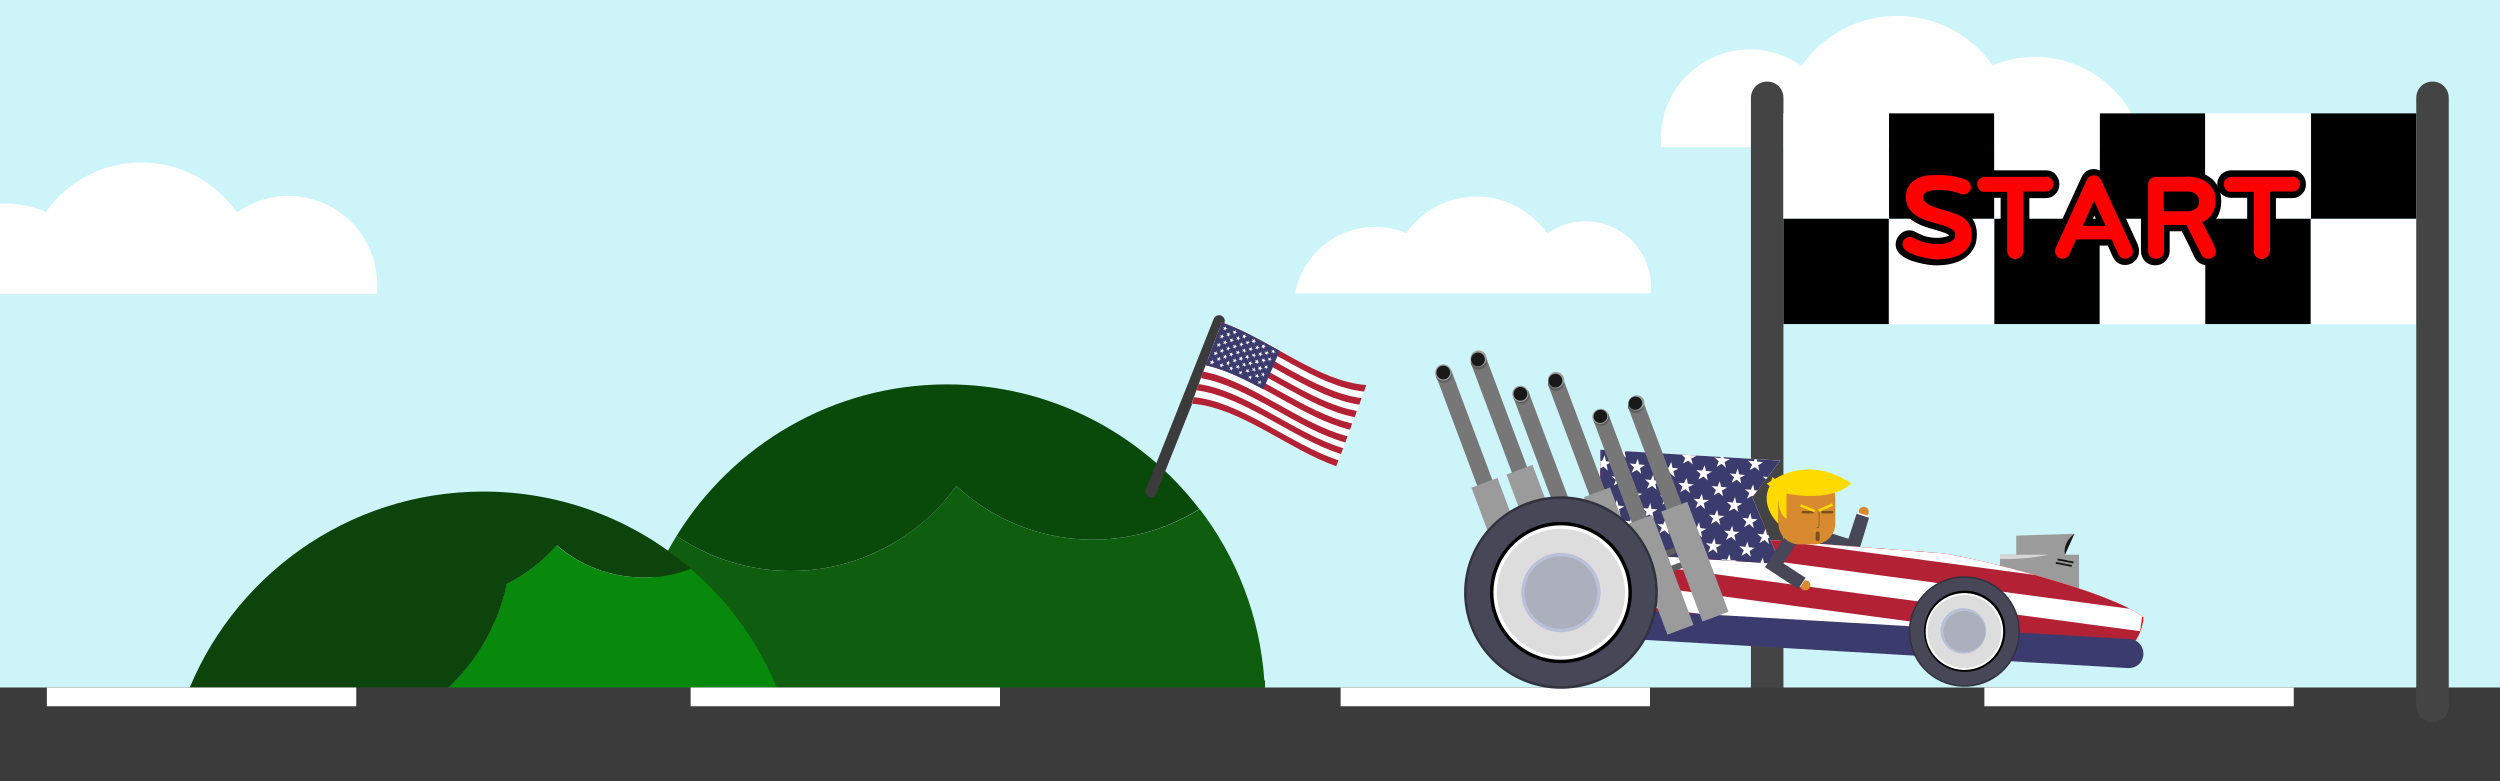 <?xml version="1.0" encoding="utf-8"?>
<!-- Generator: Adobe Illustrator 25.0.0, SVG Export Plug-In . SVG Version: 6.00 Build 0)  -->
<svg version="1.1" id="Layer_1" xmlns="http://www.w3.org/2000/svg" xmlns:xlink="http://www.w3.org/1999/xlink" x="0px" y="0px"
	 viewBox="0 0 800 250" style="enable-background:new 0 0 800 250;" xml:space="preserve">
<style type="text/css">
	.st0{fill:#CDF5F9;}
	.st1{fill:#0F5E0F;}
	.st2{fill:#094909;}
	.st3{fill:#09890C;}
	.st4{fill:#0C440C;}
	.st5{fill:#3B3B3B;}
	.st6{fill:#FFFFFF;}
	.st7{fill:#B22234;}
	.st8{fill:#3C3B6E;}
	.st9{fill:#444444;}
	.st10{display:none;}
	.st11{display:inline;opacity:0.47;fill:url(#SVGID_1_);enable-background:new    ;}
	.st12{fill:#FF0000;}
	.st13{fill:#D88B2E;}
	.st14{fill:#474757;}
	.st15{clip-path:url(#SVGID_3_);}
	.st16{fill:#FF0303;}
	.st17{fill:#9B9B9B;}
	.st18{fill:#191919;}
	.st19{fill:#D6D6D6;}
	.st20{clip-path:url(#SVGID_5_);}
	.st21{fill:#8E2525;}
	.st22{clip-path:url(#SVGID_7_);}
	.st23{clip-path:url(#SVGID_9_);}
	.st24{fill:#5E5E5E;}
	.st25{fill:#777777;}
	.st26{fill:#32323F;}
	.st27{fill:#DDDDDD;}
	.st28{fill:#BAC0D8;}
	.st29{fill:#ACAFBC;}
	.st30{fill:#FFDA00;}
	.st31{fill:#7F501C;}
</style>
<g id="Layer_1_1_">
	<rect class="st0" width="800" height="250"/>
</g>
<g>
	<g>
		<path class="st1" d="M306,155.5c-6.4,8.9-15.2,16.4-25.9,21.3c-21.5,9.8-45.4,7-63.6-5.3c-8.4,13.6-13.7,29.4-14.8,46.3h-0.2V250
			h203.3v-32.2h-0.2c-1.4-20.6-8.9-39.5-20.7-54.9c-2.4,1.5-4.9,2.8-7.5,4C352,178,324.4,172.6,306,155.5z"/>
		<path class="st2" d="M303.1,123c-36.6,0-68.7,19.4-86.6,48.5c18.2,12.3,42.2,15.1,63.6,5.3c10.7-4.9,19.5-12.3,25.9-21.3
			c18.4,17.1,46,22.5,70.3,11.4c2.6-1.2,5.1-2.5,7.5-4C365.2,138.6,336,123,303.1,123z"/>
	</g>
	<g>
		<path class="st3" d="M256.1,252.1c-1.9-28-15.1-52.9-35.1-70.1c-4.7,1.8-9.8,2.8-15.2,2.8c-10.6,0-20.2-3.9-27.7-10.3
			c-4.5,5.1-9.9,9.3-16,12.4c-6.2,29-31.9,50.8-62.8,50.8c-15.2,0-29.1-5.3-40.1-14c-3.3,9-5.5,6.9-6.2,16.9l0,0l0,0h203.3v11.5
			H256.1z"/>
		<path class="st4" d="M162.2,186.9c6.1-3.1,11.5-7.3,16-12.4c7.4,6.4,17.1,10.3,27.7,10.3c5.4,0,10.5-1,15.2-2.8
			c-17.8-15.4-41-24.7-66.4-24.7c-43.7,0-81,27.6-95.4,66.3c11,8.8,24.9,14,40.1,14C130.3,237.7,156,215.9,162.2,186.9z"/>
	</g>
</g>
<g>
	<path class="st5" d="M367.7,159L367.7,159c-0.9-0.4-1.4-1.4-1-2.4l21.7-54.6c0.4-0.9,1.4-1.4,2.4-1l0,0c0.9,0.4,1.4,1.4,1,2.4
		L370,158C369.7,158.9,368.6,159.4,367.7,159z"/>
	<g>
		<path class="st6" d="M391,103.2c15.4,5.4,30.8,18.9,46.2,20c-3.2,9.1-6.4,17.7-9.7,26c-15.4-5.4-30.8-18.9-46.2-20
			C384.6,120,387.8,111.4,391,103.2z"/>
		<g>
			<g>
				<path id="stripe_20_" class="st7" d="M391,103.2c15.4,5.4,30.8,18.9,46.2,20c-0.2,0.7-0.5,1.4-0.7,2.1
					c-15.4-1.6-30.8-15.1-46.2-20.2C390.5,104.5,390.7,103.8,391,103.2z"/>
			</g>
			<g>
				<path id="stripe_19_" class="st7" d="M389.5,107c15.4,4.9,30.8,18.4,46.2,20.4c-0.2,0.7-0.5,1.4-0.7,2.1
					c-15.4-2.3-30.8-15.9-46.2-20.5C389,108.3,389.3,107.7,389.5,107z"/>
			</g>
			<g>
				<path id="stripe_18_" class="st7" d="M388,110.9c15.4,4.3,30.8,17.9,46.2,20.6c-0.2,0.7-0.5,1.4-0.7,2
					c-15.4-3-30.8-16.7-46.2-20.7C387.5,112.2,387.8,111.6,388,110.9z"/>
			</g>
			<g>
				<path id="stripe_17_" class="st7" d="M386.5,114.8c15.4,3.7,30.8,17.3,46.2,20.7c-0.2,0.7-0.5,1.3-0.7,2
					c-15.4-3.7-30.8-17.3-46.2-20.7C386,116.2,386.3,115.5,386.5,114.8z"/>
			</g>
			<g>
				<path id="stripe_16_" class="st7" d="M385,118.9c15.4,3,30.8,16.7,46.2,20.7c-0.2,0.7-0.5,1.3-0.7,2
					c-15.4-4.3-30.8-17.9-46.2-20.6C384.6,120.2,384.8,119.5,385,118.9z"/>
			</g>
			<g>
				<path id="stripe_15_" class="st7" d="M383.6,122.9c15.4,2.3,30.8,15.9,46.2,20.5c-0.2,0.6-0.5,1.3-0.7,1.9
					c-15.4-4.9-30.8-18.4-46.2-20.4C383.1,124.3,383.3,123.6,383.6,122.9z"/>
			</g>
			<g>
				<path id="stripe_14_" class="st7" d="M382.1,127.1c15.4,1.6,30.8,15.1,46.2,20.2c-0.2,0.6-0.5,1.3-0.7,1.9
					c-15.4-5.4-30.8-18.9-46.2-20C381.6,128.5,381.8,127.8,382.1,127.1z"/>
			</g>
			<path class="st8" d="M391,103.2c6.2,2.2,12.3,5.6,18.5,9.1c-1.7,4.1-3.5,8.2-5.2,12.3c-6.2-3.3-12.3-6.3-18.5-7.7
				C387.5,112.2,389.3,107.6,391,103.2z"/>
			<g>
				<path class="st6" d="M391.9,105.4c0.1,0.2,0.2,0.3,0.3,0.5c0-0.2,0-0.4,0-0.6c0.2-0.1,0.4-0.1,0.6-0.2c-0.2-0.1-0.4-0.1-0.5-0.2
					c0-0.2,0-0.4,0-0.6c-0.1,0.2-0.2,0.3-0.4,0.5c-0.2-0.1-0.4-0.1-0.5-0.2c0.1,0.2,0.2,0.3,0.3,0.5c-0.1,0.2-0.2,0.3-0.4,0.5
					C391.6,105.5,391.8,105.4,391.9,105.4z"/>
				<path class="st6" d="M395,106.6c0.1,0.2,0.2,0.3,0.3,0.5c0-0.2,0-0.4,0-0.6c0.2,0,0.4-0.1,0.6-0.1c-0.2-0.1-0.4-0.2-0.5-0.2
					c0-0.2,0-0.4,0-0.6c-0.1,0.1-0.2,0.3-0.4,0.4c-0.2-0.1-0.4-0.2-0.5-0.2c0.1,0.2,0.2,0.3,0.3,0.5c-0.1,0.1-0.2,0.3-0.4,0.4
					C394.6,106.7,394.8,106.6,395,106.6z"/>
				<path class="st6" d="M398.1,108c0.1,0.2,0.2,0.3,0.3,0.5c0-0.2,0-0.4,0-0.6c0.2,0,0.4-0.1,0.6-0.1c-0.2-0.1-0.4-0.2-0.5-0.3
					c0-0.2,0-0.4,0-0.6c-0.1,0.1-0.2,0.3-0.4,0.4c-0.2-0.1-0.4-0.2-0.5-0.3c0.1,0.2,0.2,0.3,0.3,0.5c-0.1,0.1-0.2,0.3-0.4,0.4
					C397.7,108.1,397.9,108,398.1,108z"/>
				<path class="st6" d="M401.1,109.5c0.1,0.2,0.2,0.4,0.3,0.5c0-0.2,0-0.4,0-0.6c0.2,0,0.4-0.1,0.6-0.1c-0.2-0.1-0.4-0.2-0.5-0.3
					c0-0.2,0-0.4,0-0.6c-0.1,0.1-0.2,0.3-0.4,0.4c-0.2-0.1-0.4-0.2-0.5-0.3c0.1,0.2,0.2,0.4,0.3,0.5c-0.1,0.1-0.2,0.3-0.4,0.4
					C400.7,109.6,400.9,109.6,401.1,109.5z"/>
				<path class="st6" d="M404.2,111.2c0.1,0.2,0.2,0.4,0.3,0.5c0-0.2,0-0.4,0-0.6c0.2,0,0.4,0,0.6-0.1c-0.2-0.1-0.4-0.2-0.5-0.3
					c0-0.2,0-0.4,0-0.6c-0.1,0.1-0.2,0.3-0.4,0.4c-0.2-0.1-0.4-0.2-0.5-0.3c0.1,0.2,0.2,0.4,0.3,0.5c-0.1,0.1-0.2,0.3-0.4,0.4
					C403.8,111.2,404,111.2,404.2,111.2z"/>
				<path class="st6" d="M407.6,112.8c0.2,0,0.4,0,0.6-0.1c-0.2-0.1-0.4-0.2-0.5-0.3c0-0.2,0-0.4,0-0.6c-0.1,0.1-0.2,0.3-0.4,0.4
					c-0.2-0.1-0.4-0.2-0.5-0.3c0.1,0.2,0.2,0.4,0.3,0.5c-0.1,0.1-0.2,0.3-0.4,0.4c0.2,0,0.4,0,0.6-0.1c0.1,0.2,0.2,0.4,0.3,0.5
					C407.6,113.2,407.6,113,407.6,112.8z"/>
				<path class="st6" d="M393,106.7c-0.2-0.1-0.4-0.1-0.5-0.2c0.1,0.2,0.2,0.3,0.3,0.5c-0.1,0.2-0.2,0.3-0.4,0.5
					c0.2-0.1,0.4-0.1,0.6-0.1c0.1,0.2,0.2,0.3,0.3,0.5c0-0.2,0-0.4,0-0.6c0.2,0,0.4-0.1,0.6-0.1c-0.2-0.1-0.4-0.1-0.5-0.2
					c0-0.2,0-0.4,0-0.6C393.2,106.4,393.1,106.5,393,106.7z"/>
				<path class="st6" d="M396.1,108c-0.2-0.1-0.4-0.2-0.5-0.2c0.1,0.2,0.2,0.3,0.3,0.5c-0.1,0.1-0.2,0.3-0.4,0.4
					c0.2,0,0.4-0.1,0.6-0.1c0.1,0.2,0.2,0.3,0.3,0.5c0-0.2,0-0.4,0-0.6c0.2,0,0.4-0.1,0.6-0.1c-0.2-0.1-0.4-0.2-0.5-0.2
					c0-0.2,0-0.4,0-0.6C396.3,107.7,396.2,107.8,396.1,108z"/>
				<path class="st6" d="M399.1,109.4c-0.2-0.1-0.4-0.2-0.5-0.3c0.1,0.2,0.2,0.3,0.3,0.5c-0.1,0.1-0.2,0.3-0.4,0.4
					c0.2,0,0.4-0.1,0.6-0.1c0.1,0.2,0.2,0.3,0.3,0.5c0-0.2,0-0.4,0-0.6c0.2,0,0.4-0.1,0.6-0.1c-0.2-0.1-0.4-0.2-0.5-0.3
					c0-0.2,0-0.4,0-0.6C399.4,109.2,399.2,109.3,399.1,109.4z"/>
				<path class="st6" d="M402.2,111c-0.2-0.1-0.4-0.2-0.5-0.3c0.1,0.2,0.2,0.4,0.3,0.5c-0.1,0.1-0.2,0.3-0.4,0.4
					c0.2,0,0.4,0,0.6-0.1c0.1,0.2,0.2,0.4,0.3,0.5c0-0.2,0-0.4,0-0.6c0.2,0,0.4,0,0.6-0.1c-0.2-0.1-0.4-0.2-0.5-0.3
					c0-0.2,0-0.4,0-0.6C402.4,110.7,402.3,110.9,402.2,111z"/>
				<path class="st6" d="M405.2,112.7c-0.2-0.1-0.4-0.2-0.5-0.3c0.1,0.2,0.2,0.4,0.3,0.5c-0.1,0.1-0.2,0.3-0.4,0.4
					c0.2,0,0.4,0,0.6-0.1c0.1,0.2,0.2,0.4,0.3,0.5c0-0.2,0-0.4,0-0.6c0.2,0,0.4,0,0.6-0.1c-0.2-0.1-0.4-0.2-0.5-0.3
					c0-0.2,0-0.4,0-0.6C405.5,112.4,405.4,112.5,405.2,112.7z"/>
				<path class="st6" d="M390.9,108c0.1,0.2,0.2,0.3,0.3,0.5c0-0.2,0-0.4,0-0.6c0.2-0.1,0.4-0.1,0.6-0.2c-0.2-0.1-0.4-0.1-0.5-0.2
					c0-0.2,0-0.4,0-0.6c-0.1,0.2-0.2,0.3-0.4,0.5c-0.2-0.1-0.4-0.1-0.5-0.2c0.1,0.2,0.2,0.3,0.3,0.5c-0.1,0.2-0.2,0.3-0.4,0.5
					C390.5,108.1,390.7,108.1,390.9,108z"/>
				<path class="st6" d="M394,108.6c-0.2-0.1-0.4-0.2-0.5-0.2c0.1,0.2,0.2,0.3,0.3,0.5c-0.1,0.1-0.2,0.3-0.4,0.4
					c0.2,0,0.4-0.1,0.6-0.1c0.1,0.2,0.2,0.3,0.3,0.5c0-0.2,0-0.4,0-0.6c0.2,0,0.4-0.1,0.6-0.1c-0.2-0.1-0.4-0.2-0.5-0.2
					c0-0.2,0-0.4,0-0.6C394.2,108.3,394.1,108.5,394,108.6z"/>
				<path class="st6" d="M397.1,110c-0.2-0.1-0.4-0.2-0.5-0.3c0.1,0.2,0.2,0.3,0.3,0.5c-0.1,0.1-0.2,0.3-0.4,0.4
					c0.2,0,0.4-0.1,0.6-0.1c0.1,0.2,0.2,0.3,0.3,0.5c0-0.2,0-0.4,0-0.6c0.2,0,0.4-0.1,0.6-0.1c-0.2-0.1-0.4-0.2-0.5-0.3
					c0-0.2,0-0.4,0-0.6C397.3,109.7,397.2,109.8,397.1,110z"/>
				<path class="st6" d="M400.1,111.5c-0.2-0.1-0.4-0.2-0.5-0.3c0.1,0.2,0.2,0.4,0.3,0.5c-0.1,0.1-0.2,0.3-0.4,0.4
					c0.2,0,0.4-0.1,0.6-0.1c0.1,0.2,0.2,0.4,0.3,0.5c0-0.2,0-0.4,0-0.6c0.2,0,0.4-0.1,0.6-0.1c-0.2-0.1-0.4-0.2-0.5-0.3
					c0-0.2,0-0.4,0-0.6C400.4,111.2,400.2,111.3,400.1,111.5z"/>
				<path class="st6" d="M403.2,113.1c-0.2-0.1-0.4-0.2-0.5-0.3c0.1,0.2,0.2,0.4,0.3,0.5c-0.1,0.1-0.2,0.3-0.4,0.4
					c0.2,0,0.4,0,0.6-0.1c0.1,0.2,0.2,0.4,0.3,0.5c0-0.2,0-0.4,0-0.6c0.2,0,0.4,0,0.6-0.1c-0.2-0.1-0.4-0.2-0.5-0.3
					c0-0.2,0-0.4,0-0.6C403.4,112.8,403.3,112.9,403.2,113.1z"/>
				<path class="st6" d="M406.6,114.9c0-0.2,0-0.4,0-0.6c-0.1,0.1-0.2,0.3-0.4,0.4c-0.2-0.1-0.4-0.2-0.5-0.3
					c0.1,0.2,0.2,0.4,0.3,0.5c-0.1,0.1-0.2,0.3-0.4,0.4c0.2,0,0.4,0,0.6-0.1c0.1,0.2,0.2,0.4,0.3,0.5c0-0.2,0-0.4,0-0.6
					c0.2,0,0.4,0,0.6-0.1C406.9,115.1,406.8,115,406.6,114.9z"/>
				<path class="st6" d="M392.2,110.4c0-0.2,0-0.4,0-0.6c0.2-0.1,0.4-0.1,0.6-0.2c-0.2-0.1-0.4-0.1-0.5-0.2c0-0.2,0-0.4,0-0.6
					c-0.1,0.2-0.2,0.3-0.4,0.5c-0.2-0.1-0.4-0.1-0.5-0.2c0.1,0.2,0.2,0.3,0.3,0.5c-0.1,0.2-0.2,0.3-0.4,0.5c0.2-0.1,0.4-0.1,0.6-0.2
					C392,110.1,392.1,110.2,392.2,110.4z"/>
				<path class="st6" d="M395.3,111.7c0-0.2,0-0.4,0-0.6c0.2,0,0.4-0.1,0.6-0.1c-0.2-0.1-0.4-0.2-0.5-0.2c0-0.2,0-0.4,0-0.6
					c-0.1,0.1-0.2,0.3-0.4,0.4c-0.2-0.1-0.4-0.2-0.5-0.2c0.1,0.2,0.2,0.3,0.3,0.5c-0.1,0.1-0.2,0.3-0.4,0.4c0.2,0,0.4-0.1,0.6-0.1
					C395.1,111.3,395.2,111.5,395.3,111.7z"/>
				<path class="st6" d="M398.3,113.1c0-0.2,0-0.4,0-0.6c0.2,0,0.4-0.1,0.6-0.1c-0.2-0.1-0.4-0.2-0.5-0.3c0-0.2,0-0.4,0-0.6
					c-0.1,0.1-0.2,0.3-0.4,0.4c-0.2-0.1-0.4-0.2-0.5-0.3c0.1,0.2,0.2,0.3,0.3,0.5c-0.1,0.1-0.2,0.3-0.4,0.4c0.2,0,0.4-0.1,0.6-0.1
					C398.1,112.7,398.2,112.9,398.3,113.1z"/>
				<path class="st6" d="M401.4,114.6c0-0.2,0-0.4,0-0.6c0.2,0,0.4-0.1,0.6-0.1c-0.2-0.1-0.4-0.2-0.5-0.3c0-0.2,0-0.4,0-0.6
					c-0.1,0.1-0.2,0.3-0.4,0.4c-0.2-0.1-0.4-0.2-0.5-0.3c0.1,0.2,0.2,0.4,0.3,0.5c-0.1,0.1-0.2,0.3-0.4,0.4c0.2,0,0.4-0.1,0.6-0.1
					C401.2,114.3,401.3,114.4,401.4,114.6z"/>
				<path class="st6" d="M404.5,116.2c0-0.2,0-0.4,0-0.6c0.2,0,0.4,0,0.6-0.1c-0.2-0.1-0.4-0.2-0.5-0.3c0-0.2,0-0.4,0-0.6
					c-0.1,0.1-0.2,0.3-0.4,0.4c-0.2-0.1-0.4-0.2-0.5-0.3c0.1,0.2,0.2,0.4,0.3,0.5c-0.1,0.1-0.2,0.3-0.4,0.4c0.2,0,0.4,0,0.6-0.1
					C404.3,115.9,404.4,116.1,404.5,116.2z"/>
				<path class="st6" d="M389.9,110.7c0.1,0.2,0.2,0.3,0.3,0.5c0-0.2,0-0.4,0-0.6c0.2-0.1,0.4-0.1,0.6-0.2c-0.2-0.1-0.4-0.1-0.5-0.2
					c0-0.2,0-0.4,0-0.6c-0.1,0.2-0.2,0.3-0.4,0.5c-0.2-0.1-0.4-0.1-0.5-0.2c0.1,0.2,0.2,0.3,0.3,0.5c-0.1,0.2-0.2,0.3-0.4,0.5
					C389.5,110.8,389.7,110.8,389.9,110.7z"/>
				<path class="st6" d="M392.9,111.8c0.1,0.2,0.2,0.3,0.3,0.5c0-0.2,0-0.4,0-0.6c0.2,0,0.4-0.1,0.6-0.1c-0.2-0.1-0.4-0.1-0.5-0.2
					c0-0.2,0-0.4,0-0.6c-0.1,0.1-0.2,0.3-0.4,0.5c-0.2-0.1-0.4-0.1-0.5-0.2c0.1,0.2,0.2,0.3,0.3,0.5c-0.1,0.2-0.2,0.3-0.4,0.5
					C392.5,111.9,392.7,111.9,392.9,111.8z"/>
				<path class="st6" d="M396,113.1c0.1,0.2,0.2,0.3,0.3,0.5c0-0.2,0-0.4,0-0.6c0.2,0,0.4-0.1,0.6-0.1c-0.2-0.1-0.4-0.2-0.5-0.2
					c0-0.2,0-0.4,0-0.6c-0.1,0.1-0.2,0.3-0.4,0.4c-0.2-0.1-0.4-0.2-0.5-0.2c0.1,0.2,0.2,0.3,0.3,0.5c-0.1,0.1-0.2,0.3-0.4,0.4
					C395.6,113.2,395.8,113.1,396,113.1z"/>
				<path class="st6" d="M399,114.6c0.1,0.2,0.2,0.3,0.3,0.5c0-0.2,0-0.4,0-0.6c0.2,0,0.4-0.1,0.6-0.1c-0.2-0.1-0.4-0.2-0.5-0.3
					c0-0.2,0-0.4,0-0.6c-0.1,0.1-0.2,0.3-0.4,0.4c-0.2-0.1-0.4-0.2-0.5-0.3c0.1,0.2,0.2,0.3,0.3,0.5c-0.1,0.1-0.2,0.3-0.4,0.4
					C398.7,114.6,398.9,114.6,399,114.6z"/>
				<path class="st6" d="M402.1,116.1c0.1,0.2,0.2,0.4,0.3,0.5c0-0.2,0-0.4,0-0.6c0.2,0,0.4,0,0.6-0.1c-0.2-0.1-0.4-0.2-0.5-0.3
					c0-0.2,0-0.4,0-0.6c-0.1,0.1-0.2,0.3-0.4,0.4c-0.2-0.1-0.4-0.2-0.5-0.3c0.1,0.2,0.2,0.4,0.3,0.5c-0.1,0.1-0.2,0.3-0.4,0.4
					C401.7,116.2,401.9,116.1,402.1,116.1z"/>
				<path class="st6" d="M405.5,117.4c0-0.2,0-0.4,0-0.6c-0.1,0.1-0.2,0.3-0.4,0.4c-0.2-0.1-0.4-0.2-0.5-0.3
					c0.1,0.2,0.2,0.4,0.3,0.5c-0.1,0.1-0.2,0.3-0.4,0.4c0.2,0,0.4,0,0.6-0.1c0.1,0.2,0.2,0.4,0.3,0.5c0-0.2,0-0.4,0-0.6
					c0.2,0,0.4,0,0.6-0.1C405.9,117.6,405.7,117.5,405.5,117.4z"/>
				<path class="st6" d="M390.9,112.6c0.1,0.2,0.2,0.3,0.3,0.5c0-0.2,0-0.4,0-0.6c0.2-0.1,0.4-0.1,0.6-0.2c-0.2-0.1-0.4-0.1-0.5-0.2
					c0-0.2,0-0.4,0-0.6c-0.1,0.2-0.2,0.3-0.4,0.5c-0.2-0.1-0.4-0.1-0.5-0.2c0.1,0.2,0.2,0.3,0.3,0.5c-0.1,0.2-0.2,0.3-0.4,0.5
					C390.5,112.7,390.7,112.6,390.9,112.6z"/>
				<path class="st6" d="M393.9,113.7c0.1,0.2,0.2,0.3,0.3,0.5c0-0.2,0-0.4,0-0.6c0.2,0,0.4-0.1,0.6-0.1c-0.2-0.1-0.4-0.2-0.5-0.2
					c0-0.2,0-0.4,0-0.6c-0.1,0.1-0.2,0.3-0.4,0.4c-0.2-0.1-0.4-0.2-0.5-0.2c0.1,0.2,0.2,0.3,0.3,0.5c-0.1,0.1-0.2,0.3-0.4,0.4
					C393.5,113.8,393.7,113.8,393.9,113.7z"/>
				<path class="st6" d="M397,115.1c0.1,0.2,0.2,0.3,0.3,0.5c0-0.2,0-0.4,0-0.6c0.2,0,0.4-0.1,0.6-0.1c-0.2-0.1-0.4-0.2-0.5-0.3
					c0-0.2,0-0.4,0-0.6c-0.1,0.1-0.2,0.3-0.4,0.4c-0.2-0.1-0.4-0.2-0.5-0.3c0.1,0.2,0.2,0.3,0.3,0.5c-0.1,0.1-0.2,0.3-0.4,0.4
					C396.6,115.2,396.8,115.1,397,115.1z"/>
				<path class="st6" d="M400,116.6c0.1,0.2,0.2,0.4,0.3,0.5c0-0.2,0-0.4,0-0.6c0.2,0,0.4-0.1,0.6-0.1c-0.2-0.1-0.4-0.2-0.5-0.3
					c0-0.2,0-0.4,0-0.6c-0.1,0.1-0.2,0.3-0.4,0.4c-0.2-0.1-0.4-0.2-0.5-0.3c0.1,0.2,0.2,0.4,0.3,0.5c-0.1,0.1-0.2,0.3-0.4,0.4
					C399.7,116.6,399.9,116.6,400,116.6z"/>
				<path class="st6" d="M403.1,118.2c0.1,0.2,0.2,0.4,0.3,0.5c0-0.2,0-0.4,0-0.6c0.2,0,0.4,0,0.6-0.1c-0.2-0.1-0.4-0.2-0.5-0.3
					c0-0.2,0-0.4,0-0.6c-0.1,0.1-0.2,0.3-0.4,0.4c-0.2-0.1-0.4-0.2-0.5-0.3c0.1,0.2,0.2,0.4,0.3,0.5c-0.1,0.1-0.2,0.3-0.4,0.4
					C402.7,118.2,402.9,118.2,403.1,118.2z"/>
				<path class="st6" d="M389.2,113.3c0.2-0.1,0.4-0.1,0.6-0.2c-0.2-0.1-0.4-0.1-0.5-0.2c0-0.2,0-0.4,0-0.6
					c-0.1,0.2-0.2,0.3-0.4,0.5c-0.2-0.1-0.4-0.1-0.5-0.2c0.1,0.2,0.2,0.3,0.3,0.5c-0.1,0.2-0.2,0.3-0.4,0.5c0.2-0.1,0.4-0.1,0.6-0.2
					c0.1,0.2,0.2,0.3,0.3,0.5C389.1,113.7,389.2,113.5,389.2,113.3z"/>
				<path class="st6" d="M392.2,114.4c0.2-0.1,0.4-0.1,0.6-0.2c-0.2-0.1-0.4-0.1-0.5-0.2c0-0.2,0-0.4,0-0.6
					c-0.1,0.2-0.2,0.3-0.4,0.5c-0.2-0.1-0.4-0.1-0.5-0.2c0.1,0.2,0.2,0.3,0.3,0.5c-0.1,0.2-0.2,0.3-0.4,0.5c0.2-0.1,0.4-0.1,0.6-0.2
					c0.1,0.2,0.2,0.3,0.3,0.5C392.2,114.7,392.2,114.6,392.2,114.4z"/>
				<path class="st6" d="M395.3,115.6c0.2,0,0.4-0.1,0.6-0.1c-0.2-0.1-0.4-0.2-0.5-0.2c0-0.2,0-0.4,0-0.6c-0.1,0.1-0.2,0.3-0.4,0.4
					c-0.2-0.1-0.4-0.2-0.5-0.2c0.1,0.2,0.2,0.3,0.3,0.5c-0.1,0.1-0.2,0.3-0.4,0.4c0.2,0,0.4-0.1,0.6-0.1c0.1,0.2,0.2,0.3,0.3,0.5
					C395.3,116,395.3,115.8,395.3,115.6z"/>
				<path class="st6" d="M398.3,117c0.2,0,0.4-0.1,0.6-0.1c-0.2-0.1-0.4-0.2-0.5-0.3c0-0.2,0-0.4,0-0.6c-0.1,0.1-0.2,0.3-0.4,0.4
					c-0.2-0.1-0.4-0.2-0.5-0.3c0.1,0.2,0.2,0.3,0.3,0.5c-0.1,0.1-0.2,0.3-0.4,0.4c0.2,0,0.4-0.1,0.6-0.1c0.1,0.2,0.2,0.3,0.3,0.5
					C398.3,117.4,398.3,117.2,398.3,117z"/>
				<path class="st6" d="M401.4,118.6c0.2,0,0.4-0.1,0.6-0.1c-0.2-0.1-0.4-0.2-0.5-0.3c0-0.2,0-0.4,0-0.6c-0.1,0.1-0.2,0.3-0.4,0.4
					c-0.2-0.1-0.4-0.2-0.5-0.3c0.1,0.2,0.2,0.4,0.3,0.5c-0.1,0.1-0.2,0.3-0.4,0.4c0.2,0,0.4-0.1,0.6-0.1c0.1,0.2,0.2,0.4,0.3,0.5
					C401.4,119,401.4,118.8,401.4,118.6z"/>
				<path class="st6" d="M404.5,119.8c0-0.2,0-0.4,0-0.6c-0.1,0.1-0.2,0.3-0.4,0.4c-0.2-0.1-0.4-0.2-0.5-0.3
					c0.1,0.2,0.2,0.4,0.3,0.5c-0.1,0.1-0.2,0.3-0.4,0.4c0.2,0,0.4,0,0.6-0.1c0.1,0.2,0.2,0.4,0.3,0.5c0-0.2,0-0.4,0-0.6
					c0.2,0,0.4,0,0.6-0.1C404.9,120,404.7,119.9,404.5,119.8z"/>
				<path class="st6" d="M390.2,115.1c0.2-0.1,0.4-0.1,0.6-0.2c-0.2-0.1-0.4-0.1-0.5-0.2c0-0.2,0-0.4,0-0.6
					c-0.1,0.2-0.2,0.3-0.4,0.5c-0.2-0.1-0.4-0.1-0.5-0.2c0.1,0.2,0.2,0.3,0.3,0.5c-0.1,0.2-0.2,0.3-0.4,0.5c0.2-0.1,0.4-0.1,0.6-0.2
					c0.1,0.2,0.2,0.3,0.3,0.5C390.1,115.5,390.2,115.3,390.2,115.1z"/>
				<path class="st6" d="M393.2,116.3c0.2,0,0.4-0.1,0.6-0.1c-0.2-0.1-0.4-0.1-0.5-0.2c0-0.2,0-0.4,0-0.6c-0.1,0.1-0.2,0.3-0.4,0.5
					c-0.2-0.1-0.4-0.1-0.5-0.2c0.1,0.2,0.2,0.3,0.3,0.5c-0.1,0.2-0.2,0.3-0.4,0.5c0.2-0.1,0.4-0.1,0.6-0.1c0.1,0.2,0.2,0.3,0.3,0.5
					C393.2,116.7,393.2,116.5,393.2,116.3z"/>
				<path class="st6" d="M396.3,117.6c0.2,0,0.4-0.1,0.6-0.1c-0.2-0.1-0.4-0.2-0.5-0.2c0-0.2,0-0.4,0-0.6c-0.1,0.1-0.2,0.3-0.4,0.4
					c-0.2-0.1-0.4-0.2-0.5-0.2c0.1,0.2,0.2,0.3,0.3,0.5c-0.1,0.1-0.2,0.3-0.4,0.4c0.2,0,0.4-0.1,0.6-0.1c0.1,0.2,0.2,0.3,0.3,0.5
					C396.3,118,396.3,117.8,396.3,117.6z"/>
				<path class="st6" d="M399.4,119c0.2,0,0.4-0.1,0.6-0.1c-0.2-0.1-0.4-0.2-0.5-0.3c0-0.2,0-0.4,0-0.6c-0.1,0.1-0.2,0.3-0.4,0.4
					c-0.2-0.1-0.4-0.2-0.5-0.3c0.1,0.2,0.2,0.3,0.3,0.5c-0.1,0.1-0.2,0.3-0.4,0.4c0.2,0,0.4-0.1,0.6-0.1c0.1,0.2,0.2,0.3,0.3,0.5
					C399.3,119.4,399.3,119.2,399.4,119z"/>
				<path class="st6" d="M402.4,120.6c0.2,0,0.4,0,0.6-0.1c-0.2-0.1-0.4-0.2-0.5-0.3c0-0.2,0-0.4,0-0.6c-0.1,0.1-0.2,0.3-0.4,0.4
					c-0.2-0.1-0.4-0.2-0.5-0.3c0.1,0.2,0.2,0.4,0.3,0.5c-0.1,0.1-0.2,0.3-0.4,0.4c0.2,0,0.4,0,0.6-0.1c0.1,0.2,0.2,0.4,0.3,0.5
					C402.4,121,402.4,120.8,402.4,120.6z"/>
				<path class="st6" d="M388.1,115.7c0-0.2,0-0.4,0-0.6c-0.1,0.2-0.2,0.3-0.4,0.5c-0.2,0-0.4-0.1-0.5-0.1c0.1,0.2,0.2,0.3,0.3,0.5
					c-0.1,0.2-0.2,0.3-0.4,0.5c0.2-0.1,0.4-0.1,0.6-0.2c0.1,0.2,0.2,0.3,0.3,0.5c0-0.2,0-0.4,0-0.6c0.2-0.1,0.4-0.1,0.6-0.2
					C388.5,115.8,388.3,115.7,388.1,115.7z"/>
				<path class="st6" d="M391.2,116.7c0-0.2,0-0.4,0-0.6c-0.1,0.2-0.2,0.3-0.4,0.5c-0.2-0.1-0.4-0.1-0.5-0.2
					c0.1,0.2,0.2,0.3,0.3,0.5c-0.1,0.2-0.2,0.3-0.4,0.5c0.2-0.1,0.4-0.1,0.6-0.2c0.1,0.2,0.2,0.3,0.3,0.5c0-0.2,0-0.4,0-0.6
					c0.2-0.1,0.4-0.1,0.6-0.2C391.6,116.8,391.4,116.7,391.2,116.7z"/>
				<path class="st6" d="M394.3,117.8c0-0.2,0-0.4,0-0.6c-0.1,0.1-0.2,0.3-0.4,0.4c-0.2-0.1-0.4-0.2-0.5-0.2
					c0.1,0.2,0.2,0.3,0.3,0.5c-0.1,0.1-0.2,0.3-0.4,0.4c0.2,0,0.4-0.1,0.6-0.1c0.1,0.2,0.2,0.3,0.3,0.5c0-0.2,0-0.4,0-0.6
					c0.2,0,0.4-0.1,0.6-0.1C394.6,118,394.4,117.9,394.3,117.8z"/>
				<path class="st6" d="M397.3,119.2c0-0.2,0-0.4,0-0.6c-0.1,0.1-0.2,0.3-0.4,0.4c-0.2-0.1-0.4-0.2-0.5-0.3
					c0.1,0.2,0.2,0.3,0.3,0.5c-0.1,0.1-0.2,0.3-0.4,0.4c0.2,0,0.4-0.1,0.6-0.1c0.1,0.2,0.2,0.3,0.3,0.5c0-0.2,0-0.4,0-0.6
					c0.2,0,0.4-0.1,0.6-0.1C397.7,119.4,397.5,119.3,397.3,119.2z"/>
				<path class="st6" d="M400.4,120.7c0-0.2,0-0.4,0-0.6c-0.1,0.1-0.2,0.3-0.4,0.4c-0.2-0.1-0.4-0.2-0.5-0.3
					c0.1,0.2,0.2,0.4,0.3,0.5c-0.1,0.1-0.2,0.3-0.4,0.4c0.2,0,0.4-0.1,0.6-0.1c0.1,0.2,0.2,0.4,0.3,0.5c0-0.2,0-0.4,0-0.6
					c0.2,0,0.4-0.1,0.6-0.1C400.8,120.9,400.6,120.8,400.4,120.7z"/>
				<path class="st6" d="M403.4,122.3c0-0.2,0-0.4,0-0.6c-0.1,0.1-0.2,0.3-0.4,0.4c-0.2-0.1-0.4-0.2-0.5-0.3
					c0.1,0.2,0.2,0.4,0.3,0.5c-0.1,0.1-0.2,0.3-0.4,0.4c0.2,0,0.4,0,0.6-0.1c0.1,0.2,0.2,0.4,0.3,0.5c0-0.2,0-0.4,0-0.6
					c0.2,0,0.4,0,0.6-0.1C403.8,122.5,403.6,122.4,403.4,122.3z"/>
			</g>
		</g>
	</g>
</g>
<g>
	<path class="st6" d="M685.9,47.1c-3-16.5-17.4-28.9-34.7-28.9c-4.8,0-9.4,1-13.6,2.7c-6.8-9.6-17.9-15.8-30.5-15.8
		c-12.7,0-23.9,6.3-30.6,16c-4.7-3.3-10.3-5.3-16.5-5.3c-15.7,0-28.5,12.7-28.5,28.5c0,0.9,0,1.9,0.1,2.8H685.9z"/>
</g>
<path class="st9" d="M565.5,231.1L565.5,231.1c-2.9,0-5.2-2.3-5.2-5.2V31.3c0-2.9,2.3-5.2,5.2-5.2l0,0c2.9,0,5.2,2.3,5.2,5.2v194.6
	C570.7,228.8,568.4,231.1,565.5,231.1z"/>
<g id="Layer_5">
	<rect y="220" class="st5" width="800" height="30"/>
	<rect x="15" y="220" class="st6" width="99" height="6"/>
	<rect x="221" y="220" class="st6" width="99" height="6"/>
	<rect x="429" y="220" class="st6" width="99" height="6"/>
	<rect x="635" y="220" class="st6" width="99" height="6"/>
</g>
<g id="Layer_6">
</g>
<g id="Layer_8" class="st10">
	
		<linearGradient id="SVGID_1_" gradientUnits="userSpaceOnUse" x1="400" y1="48" x2="400" y2="298" gradientTransform="matrix(1 0 0 1 0 -48)">
		<stop  offset="0" style="stop-color:#666666"/>
		<stop  offset="1" style="stop-color:#333333"/>
	</linearGradient>
	<rect class="st11" width="800" height="250"/>
</g>
<g>
	<path class="st6" d="M414.4,94c2.2-12.1,12.8-21.4,25.6-21.4c3.6,0,7,0.7,10,2c5-7.1,13.2-11.7,22.5-11.7c9.4,0,17.6,4.7,22.6,11.8
		c3.4-2.4,7.6-3.9,12.2-3.9c11.6,0,21,9.4,21,21c0,0.7,0,1.4-0.1,2.1H414.4V94z"/>
</g>
<g>
	<path class="st6" d="M92.3,62.7c-6.2,0-11.8,2-16.5,5.3c-6.7-9.7-17.9-16-30.6-16c-12.6,0-23.7,6.2-30.5,15.8
		c-4.2-1.8-8.8-2.7-13.6-2.7c-0.4,0-0.7,0-1.1,0V94h120.6c0.1-0.9,0.1-1.9,0.1-2.8C120.8,75.5,108,62.7,92.3,62.7z"/>
</g>
<g>
	<g>
		<rect x="570.7" y="36.3" class="st6" width="33.7" height="33.7"/>
		<rect x="570.7" y="70" width="33.7" height="33.7"/>
		
			<rect x="604.5" y="70" transform="matrix(-1 -1.224647e-16 1.224647e-16 -1 1242.69 173.768)" class="st6" width="33.7" height="33.7"/>
		<rect x="604.5" y="36.3" transform="matrix(-1 -1.224647e-16 1.224647e-16 -1 1242.69 106.282)" width="33.7" height="33.7"/>
		<rect x="638.2" y="36.3" class="st6" width="33.7" height="33.7"/>
		<rect x="638.2" y="70" width="33.7" height="33.7"/>
		
			<rect x="672" y="70" transform="matrix(-1 -1.224647e-16 1.224647e-16 -1 1377.663 173.768)" class="st6" width="33.7" height="33.7"/>
		<rect x="672" y="36.3" transform="matrix(-1 -1.224647e-16 1.224647e-16 -1 1377.663 106.282)" width="33.7" height="33.7"/>
		<rect x="705.7" y="36.3" class="st6" width="33.7" height="33.7"/>
		<rect x="705.7" y="70" width="33.7" height="33.7"/>
		
			<rect x="739.4" y="70" transform="matrix(-1 -1.224647e-16 1.224647e-16 -1 1512.637 173.768)" class="st6" width="33.7" height="33.7"/>
		<rect x="739.4" y="36.3" transform="matrix(-1 -1.224647e-16 1.224647e-16 -1 1512.637 106.282)" width="33.7" height="33.7"/>
	</g>
	<g>
		<g>
			<g>
				<path class="st12" d="M620,84.1c-0.5,0-1.1,0-1.9-0.1c-0.8-0.1-1.6-0.2-2.4-0.4c-0.9-0.2-1.8-0.4-2.6-0.7
					c-0.9-0.3-1.7-0.6-2.5-1c-0.8-0.4-1.5-0.9-2-1.4c-0.6-0.7-0.9-1.4-0.9-2.3c0-0.9,0.3-1.7,1-2.4c0.7-0.7,1.5-1.1,2.4-1.1
					c0.6,0,1.1,0.1,1.6,0.4c0.6,0.3,1.2,0.6,1.8,0.9c0.6,0.2,1.2,0.4,1.8,0.6c0.6,0.2,1.2,0.3,1.8,0.4c0.6,0.1,1.3,0.1,2,0.1
					c0.4,0,1,0,1.6-0.1c0.6-0.1,1.1-0.2,1.6-0.3c0.5-0.2,0.8-0.4,1.2-0.7c0.1-0.1,0.3-0.3,0.3-0.8c0-0.3-0.1-0.7-0.7-1
					c-0.7-0.4-1.6-0.8-2.7-1.1c-1.1-0.4-2.4-0.7-3.7-1.1c-1.4-0.4-2.8-0.9-4-1.6c-1.3-0.7-2.3-1.6-3.2-2.7c-0.9-1.2-1.4-2.7-1.4-4.6
					c0-1.6,0.4-3,1.2-4.1c0.7-1.1,1.7-1.9,2.9-2.5c1.1-0.6,2.3-1,3.7-1.2c1.3-0.2,2.6-0.3,3.8-0.3c0.6,0,1.3,0,2.1,0.1
					c0.8,0.1,1.6,0.2,2.4,0.3c0.8,0.1,1.6,0.3,2.3,0.5c0.8,0.2,1.5,0.5,2.1,0.7c0.6,0.3,1.1,0.7,1.5,1.1c0.4,0.5,0.6,1.2,0.6,2
					c0,0.9-0.3,1.8-1,2.4s-1.5,1-2.4,1c-0.4,0-0.8-0.1-1.3-0.3c-1-0.4-2.1-0.7-3.1-0.9c-1-0.2-2.1-0.3-3.2-0.3c-0.4,0-0.9,0-1.5,0
					c-0.5,0-1.1,0.1-1.6,0.2c-0.4,0.1-0.8,0.3-1.1,0.5c-0.1,0.1-0.2,0.2-0.2,0.6c0,0.1,0,0.3,0.2,0.5c0.2,0.3,0.6,0.5,1,0.8
					c0.4,0.3,1,0.5,1.5,0.7c0.6,0.2,1.2,0.4,1.8,0.6c0.6,0.2,1.1,0.3,1.6,0.5c0.5,0.1,0.9,0.3,1.2,0.3c1,0.3,2,0.7,3,1.1
					c1,0.4,1.9,0.9,2.7,1.6c0.8,0.6,1.4,1.5,1.9,2.4c0.5,1,0.7,2.1,0.7,3.4c0,1.7-0.4,3.2-1.1,4.4c-0.7,1.1-1.7,2.1-2.9,2.8
					c-1.1,0.7-2.4,1.1-3.8,1.4C622.7,83.9,621.3,84.1,620,84.1z"/>
				<path d="M620.6,56c0.6,0,1.3,0,2.1,0.1c0.8,0.1,1.5,0.2,2.3,0.3c0.8,0.1,1.5,0.3,2.3,0.5c0.7,0.2,1.4,0.4,1.9,0.7
					c0.4,0.2,0.8,0.5,1.1,0.9c0.3,0.4,0.4,0.8,0.4,1.3c0,0.7-0.2,1.3-0.7,1.7c-0.5,0.5-1.1,0.7-1.7,0.7c-0.3,0-0.6-0.1-0.9-0.2
					c-1.1-0.4-2.2-0.7-3.2-0.9c-1.1-0.2-2.2-0.3-3.4-0.3c-0.4,0-0.9,0-1.5,0c-0.6,0-1.2,0.1-1.8,0.3c-0.6,0.2-1.1,0.4-1.5,0.7
					c-0.4,0.3-0.6,0.8-0.6,1.4c0,0.4,0.2,0.8,0.5,1.2c0.3,0.4,0.7,0.7,1.2,1c0.5,0.3,1.1,0.6,1.7,0.8c0.6,0.2,1.2,0.4,1.8,0.6
					c0.6,0.2,1.1,0.3,1.6,0.5c0.5,0.1,0.9,0.3,1.2,0.3c1,0.3,1.9,0.7,2.9,1c0.9,0.4,1.7,0.8,2.4,1.4c0.7,0.6,1.2,1.3,1.7,2.1
					c0.4,0.8,0.6,1.8,0.6,3c0,1.5-0.3,2.8-1,3.8c-0.7,1-1.5,1.8-2.5,2.4c-1,0.6-2.2,1-3.5,1.3c-1.3,0.2-2.6,0.4-3.9,0.4
					c-0.4,0-1,0-1.8-0.1c-0.7-0.1-1.5-0.2-2.3-0.4c-0.8-0.2-1.7-0.4-2.5-0.6c-0.8-0.3-1.6-0.6-2.3-0.9c-0.7-0.4-1.3-0.8-1.7-1.2
					c-0.4-0.5-0.7-1-0.7-1.6c0-0.6,0.2-1.2,0.7-1.7c0.5-0.5,1-0.7,1.7-0.7c0.4,0,0.8,0.1,1.1,0.3c0.7,0.4,1.3,0.7,1.9,0.9
					c0.6,0.3,1.3,0.5,1.9,0.6c0.6,0.2,1.3,0.3,1.9,0.4c0.7,0.1,1.4,0.1,2.1,0.1c0.5,0,1,0,1.7-0.1c0.6-0.1,1.3-0.2,1.8-0.4
					c0.6-0.2,1.1-0.5,1.5-0.9c0.4-0.4,0.6-0.9,0.6-1.5c0-0.8-0.4-1.4-1.2-1.9c-0.8-0.5-1.7-0.9-2.9-1.2c-1.1-0.4-2.4-0.7-3.8-1.1
					c-1.4-0.4-2.6-0.9-3.8-1.5c-1.1-0.6-2.1-1.4-2.9-2.5c-0.8-1-1.2-2.4-1.2-4c0-1.4,0.3-2.6,1-3.6s1.5-1.7,2.5-2.2s2.2-0.9,3.4-1.1
					C618.2,56.1,619.5,56,620.6,56 M620.6,54c-1.3,0-2.6,0.1-4,0.3c-1.5,0.2-2.8,0.7-4,1.3c-1.3,0.7-2.4,1.6-3.2,2.8
					c-0.9,1.3-1.3,2.9-1.3,4.7c0,2.1,0.5,3.9,1.6,5.2c0.9,1.2,2.1,2.3,3.5,3c1.3,0.7,2.7,1.3,4.2,1.7c1.3,0.4,2.6,0.7,3.7,1.1
					c1,0.3,1.8,0.6,2.4,1c0.1,0.1,0.2,0.1,0.2,0.1c0,0,0,0,0,0c0,0,0,0,0,0.1c-0.2,0.2-0.5,0.3-0.8,0.4c-0.4,0.1-0.9,0.2-1.4,0.3
					c-0.6,0.1-1.1,0.1-1.5,0.1c-0.7,0-1.3,0-1.9-0.1c-0.6-0.1-1.1-0.2-1.7-0.3c-0.5-0.1-1.1-0.3-1.6-0.6c-0.6-0.2-1.1-0.5-1.7-0.8
					c-0.7-0.4-1.4-0.6-2.1-0.6c-1.2,0-2.3,0.5-3.1,1.4c-0.8,0.9-1.3,1.9-1.3,3.1c0,1.1,0.4,2.1,1.2,2.9c0.6,0.6,1.4,1.2,2.2,1.6
					c0.8,0.4,1.7,0.8,2.6,1c0.9,0.3,1.8,0.5,2.7,0.7c0.9,0.2,1.7,0.3,2.5,0.4c0.8,0.1,1.5,0.1,2,0.1c1.4,0,2.8-0.1,4.2-0.4
					c1.5-0.3,2.9-0.8,4.1-1.5c1.3-0.8,2.4-1.8,3.2-3.1c0.9-1.3,1.3-3,1.3-4.9c0-1.5-0.3-2.8-0.8-3.9c-0.5-1.1-1.3-2-2.2-2.7
					c-0.8-0.7-1.8-1.3-2.9-1.7c-1-0.4-2-0.8-3-1.1l0,0l0,0c-0.3-0.1-0.7-0.2-1.2-0.3c-0.5-0.1-1-0.3-1.6-0.5
					c-0.5-0.2-1.1-0.4-1.7-0.6c-0.5-0.2-1-0.4-1.4-0.6c-0.2-0.1-0.4-0.3-0.6-0.4c0.1-0.1,0.3-0.1,0.5-0.2c0.4-0.1,0.9-0.2,1.3-0.2
					c0.6,0,1.1,0,1.5,0c1,0,2,0.1,3,0.3c1,0.2,2,0.5,3,0.8c0.6,0.2,1.1,0.3,1.6,0.3c1.2,0,2.3-0.5,3.2-1.3c0.9-0.9,1.3-1.9,1.3-3.2
					c0-1-0.3-1.9-0.9-2.6c-0.5-0.6-1.1-1.1-1.8-1.4c-0.7-0.3-1.4-0.6-2.3-0.8c-0.8-0.2-1.6-0.4-2.4-0.5c-0.8-0.2-1.7-0.3-2.5-0.3
					C622,54.1,621.3,54,620.6,54L620.6,54z"/>
			</g>
			<g>
				<path class="st12" d="M644.9,83.9c-1,0-1.9-0.4-2.6-1.1c-0.7-0.7-1-1.6-1-2.6V62.4h-6.2c-1,0-1.8-0.3-2.4-1s-1-1.5-1-2.4
					c0-0.9,0.3-1.8,1-2.4c0.7-0.7,1.5-1,2.4-1h19.6c0.9,0,1.8,0.3,2.4,1c0.7,0.7,1,1.5,1,2.4c0,0.9-0.4,1.8-1,2.4
					c-0.7,0.7-1.5,1-2.4,1h-6.2v17.9c0,1-0.4,1.9-1.1,2.6C646.7,83.5,645.9,83.9,644.9,83.9z"/>
				<path d="M654.7,56.5c0.7,0,1.3,0.2,1.7,0.7c0.5,0.5,0.7,1.1,0.7,1.7c0,0.7-0.2,1.3-0.7,1.7c-0.5,0.5-1.1,0.7-1.7,0.7h-7.2v18.9
					c0,0.7-0.3,1.4-0.8,1.9s-1.1,0.8-1.9,0.8s-1.3-0.3-1.8-0.8s-0.7-1.1-0.7-1.9V61.4h-7.2c-0.7,0-1.3-0.2-1.7-0.7s-0.7-1-0.7-1.7
					c0-0.7,0.2-1.3,0.7-1.7s1-0.7,1.7-0.7H654.7 M654.7,54.5h-19.6c-1.2,0-2.3,0.5-3.2,1.3c-0.8,0.9-1.3,1.9-1.3,3.1
					c0,1.2,0.4,2.3,1.3,3.1c0.8,0.8,1.9,1.3,3.1,1.3h5.2v16.9c0,1.3,0.5,2.4,1.3,3.3c0.9,0.9,2,1.4,3.3,1.4c1.3,0,2.4-0.5,3.3-1.3
					c0.9-0.9,1.3-2,1.3-3.3V63.4h5.2c1.2,0,2.3-0.4,3.1-1.3c0.9-0.8,1.3-1.9,1.3-3.2c0-1.2-0.5-2.3-1.3-3.2
					C657,54.9,655.9,54.5,654.7,54.5L654.7,54.5z"/>
			</g>
			<g>
				<path class="st12" d="M680.2,83.9c-0.7,0-1.3-0.2-1.9-0.5c-0.5-0.3-1-0.8-1.2-1.4l-1.9-4.2h-10l-1.9,4.2
					c-0.3,0.6-0.7,1.1-1.3,1.5c-0.6,0.3-1.2,0.5-1.8,0.5c-1,0-1.8-0.3-2.4-1c-0.7-0.7-1-1.5-1-2.4c0-0.5,0.1-1,0.3-1.4l10-21.9
					c0.3-0.6,0.7-1.1,1.2-1.4c0.6-0.4,1.2-0.6,1.8-0.6c0.6,0,1.3,0.2,1.8,0.5c0.6,0.4,1,0.8,1.3,1.5l10,21.9c0.2,0.5,0.3,1,0.3,1.4
					c0,0.9-0.3,1.8-1,2.4C682,83.5,681.1,83.9,680.2,83.9z M672.3,71.3l-2.1-4.7l-2.1,4.7H672.3z"/>
				<path d="M670.1,56.1c0.5,0,0.9,0.1,1.3,0.4c0.4,0.2,0.7,0.6,0.9,1l10,21.9c0.1,0.3,0.2,0.7,0.2,1c0,0.7-0.2,1.3-0.7,1.7
					s-1,0.7-1.7,0.7c-0.5,0-0.9-0.1-1.3-0.4c-0.4-0.2-0.7-0.6-0.9-1l-2.2-4.8h-11.3l-2.2,4.8c-0.2,0.4-0.5,0.8-0.9,1
					c-0.4,0.2-0.8,0.4-1.3,0.4c-0.7,0-1.3-0.2-1.7-0.7c-0.5-0.5-0.7-1.1-0.7-1.7c0-0.3,0.1-0.7,0.2-1l10-21.9c0.2-0.4,0.5-0.8,0.9-1
					C669.2,56.3,669.6,56.1,670.1,56.1 M666.5,72.3h7.3l-3.7-8.1L666.5,72.3 M670.1,54.1c-0.9,0-1.7,0.2-2.4,0.7
					c-0.7,0.5-1.2,1.1-1.6,1.9l-10,21.8c-0.3,0.6-0.4,1.2-0.4,1.8c0,1.2,0.5,2.3,1.3,3.2c0.9,0.9,1.9,1.3,3.2,1.3
					c0.9,0,1.6-0.2,2.4-0.7c0.7-0.5,1.3-1.1,1.6-1.9l1.6-3.6h8.7l1.6,3.6c0.4,0.8,0.9,1.4,1.6,1.9c0.7,0.5,1.5,0.7,2.4,0.7
					c1.2,0,2.3-0.5,3.1-1.3c0.8-0.8,1.3-1.9,1.3-3.1c0-0.6-0.1-1.2-0.3-1.7l0-0.1l0-0.1l-10-21.9c-0.4-0.8-1-1.5-1.7-1.9
					C671.7,54.4,670.9,54.1,670.1,54.1L670.1,54.1z M669.6,70.3l0.6-1.3l0.6,1.3H669.6L669.6,70.3z"/>
			</g>
			<g>
				<path class="st12" d="M706.3,83.9c-0.7,0-1.3-0.2-1.8-0.5c-0.6-0.3-1-0.8-1.3-1.4c-0.1-0.2-0.3-0.5-0.5-1l-0.8-1.7
					c-0.4-0.8-0.7-1.5-1.1-2.3c-0.4-0.8-0.8-1.5-1.1-2.2c-0.3-0.6-0.6-1.2-0.8-1.6c0-0.1-0.1-0.1-0.1-0.2h-5.5v7.3
					c0,1-0.4,1.9-1.1,2.6c-0.7,0.7-1.6,1-2.5,1c-1,0-1.9-0.3-2.5-1c-0.7-0.7-1-1.5-1-2.5V59.1c0-1,0.3-1.9,1-2.5
					c0.7-0.7,1.5-1,2.5-1h9.7c1.3,0,2.7,0.1,3.9,0.4c1.3,0.3,2.4,0.8,3.4,1.5c1,0.7,1.8,1.7,2.4,2.8c0.6,1.1,0.9,2.5,0.9,4.1
					c0,1.7-0.4,3.3-1.2,4.6c-0.6,1.1-1.6,2-2.7,2.6c0,0.1,0.1,0.1,0.1,0.2c0.3,0.5,0.6,1.1,0.9,1.7c0.3,0.6,0.6,1.3,1,1.9
					c0.3,0.7,0.6,1.3,0.9,1.9c0.3,0.6,0.5,1.2,0.7,1.7c0.2,0.6,0.3,1,0.3,1.4c0,1-0.3,1.8-1,2.5C708.1,83.5,707.3,83.9,706.3,83.9z
					 M700.1,66.6c0.8,0,1.4-0.2,1.9-0.6c0.3-0.2,0.6-0.6,0.6-1.5c0-1-0.4-1.4-0.6-1.6c-0.5-0.4-1.1-0.6-1.9-0.6h-6.8v4.3H700.1z"/>
				<path d="M699.4,56.5c1.3,0,2.5,0.1,3.7,0.4c1.2,0.3,2.2,0.7,3,1.4c0.9,0.6,1.5,1.4,2.1,2.4s0.8,2.2,0.8,3.6
					c0,1.5-0.4,2.9-1.1,4.1c-0.7,1.2-1.8,2.1-3.2,2.7c0.1,0.3,0.3,0.6,0.6,1.1s0.5,1,0.9,1.7c0.3,0.6,0.6,1.3,1,1.9s0.6,1.3,0.9,1.9
					c0.3,0.6,0.5,1.1,0.7,1.6c0.2,0.5,0.3,0.8,0.3,1c0,0.7-0.2,1.3-0.7,1.8c-0.5,0.5-1.1,0.7-1.8,0.7c-0.5,0-0.9-0.1-1.3-0.4
					c-0.4-0.2-0.7-0.6-0.9-1c-0.1-0.1-0.2-0.5-0.5-1s-0.5-1.1-0.9-1.8c-0.3-0.7-0.7-1.4-1.1-2.2c-0.4-0.8-0.7-1.5-1.1-2.1
					c-0.3-0.7-0.6-1.2-0.8-1.6c-0.2-0.4-0.3-0.7-0.3-0.7h-7.2v8.3c0,0.7-0.3,1.3-0.8,1.8c-0.5,0.5-1.1,0.7-1.8,0.7
					c-0.7,0-1.3-0.2-1.8-0.7c-0.5-0.5-0.7-1.1-0.7-1.8V59.1c0-0.7,0.2-1.3,0.7-1.8c0.5-0.5,1.1-0.7,1.8-0.7H699.4 M692.3,67.6h7.8
					c1,0,1.8-0.3,2.5-0.8c0.7-0.5,1.1-1.3,1.1-2.3c0-1-0.3-1.8-1-2.4c-0.7-0.5-1.5-0.8-2.5-0.8h-7.8V67.6 M699.4,54.5h-9.7
					c-1.3,0-2.4,0.5-3.3,1.3c-0.9,0.9-1.3,2-1.3,3.3v21.2c0,1.3,0.5,2.4,1.3,3.3c0.9,0.9,2,1.3,3.3,1.3c1.2,0,2.3-0.4,3.2-1.3
					c0.9-0.9,1.4-2,1.4-3.3V74h3.9c0.2,0.4,0.4,0.8,0.6,1.2c0.3,0.7,0.7,1.4,1.1,2.2c0.4,0.8,0.7,1.5,1.1,2.2l0,0.1l0.8,1.7
					c0.3,0.6,0.4,0.9,0.5,1c0.4,0.8,0.9,1.4,1.6,1.8c0.7,0.4,1.5,0.7,2.4,0.7c1.2,0,2.3-0.5,3.2-1.3c0.9-0.9,1.3-2,1.3-3.2
					c0-0.5-0.1-1-0.4-1.7c-0.2-0.5-0.4-1.1-0.7-1.7c-0.3-0.6-0.6-1.3-0.9-1.9c-0.3-0.7-0.7-1.3-1-2c-0.2-0.4-0.4-0.8-0.6-1.1
					c0.9-0.7,1.7-1.5,2.3-2.5c0.9-1.5,1.3-3.2,1.3-5.1c0-1.7-0.3-3.3-1-4.6c-0.7-1.3-1.5-2.3-2.7-3.1c-1.1-0.8-2.3-1.3-3.7-1.7
					C702.2,54.7,700.8,54.5,699.4,54.5L699.4,54.5z M694.3,63.3h5.8c0.7,0,1.1,0.2,1.3,0.4c0.1,0.1,0.3,0.2,0.3,0.8
					c0,0.5-0.2,0.7-0.2,0.7c-0.4,0.3-0.8,0.4-1.3,0.4h-5.8V63.3L694.3,63.3z"/>
			</g>
			<g>
				<path class="st12" d="M723.8,83.9c-1,0-1.9-0.4-2.6-1.1c-0.7-0.7-1-1.6-1-2.6V62.4H714c-1,0-1.8-0.3-2.4-1s-1-1.5-1-2.4
					c0-0.9,0.3-1.8,1-2.4c0.7-0.7,1.5-1,2.4-1h19.6c1,0,1.8,0.3,2.4,1c0.7,0.7,1,1.5,1,2.4c0,0.9-0.4,1.8-1,2.4
					c-0.7,0.7-1.5,1-2.4,1h-6.2v17.9c0,1-0.4,1.9-1.1,2.6C725.7,83.5,724.8,83.9,723.8,83.9z"/>
				<path d="M733.6,56.5c0.7,0,1.3,0.2,1.7,0.7c0.5,0.5,0.7,1.1,0.7,1.7c0,0.7-0.2,1.3-0.7,1.7c-0.5,0.5-1.1,0.7-1.7,0.7h-7.2v18.9
					c0,0.7-0.3,1.4-0.8,1.9s-1.1,0.8-1.9,0.8s-1.3-0.3-1.8-0.8s-0.7-1.1-0.7-1.9V61.4H714c-0.7,0-1.3-0.2-1.7-0.7s-0.7-1-0.7-1.7
					c0-0.7,0.2-1.3,0.7-1.7s1-0.7,1.7-0.7H733.6 M733.6,54.5H714c-1.2,0-2.3,0.5-3.2,1.3c-0.8,0.9-1.3,1.9-1.3,3.1
					c0,1.2,0.4,2.3,1.3,3.1c0.8,0.8,1.9,1.3,3.1,1.3h5.2v16.9c0,1.3,0.5,2.4,1.3,3.3c0.9,0.9,2,1.4,3.3,1.4c1.3,0,2.4-0.5,3.3-1.3
					c0.9-0.9,1.3-2,1.3-3.3V63.4h5.2c1.2,0,2.3-0.4,3.1-1.3c0.9-0.8,1.3-1.9,1.3-3.2c0-1.2-0.5-2.3-1.3-3.2
					C735.9,54.9,734.8,54.5,733.6,54.5L733.6,54.5z"/>
			</g>
		</g>
	</g>
	<path class="st9" d="M778.4,231.1L778.4,231.1c-2.9,0-5.2-2.3-5.2-5.2V31.3c0-2.9,2.3-5.2,5.2-5.2l0,0c2.9,0,5.2,2.3,5.2,5.2v194.6
		C783.6,228.8,781.2,231.1,778.4,231.1z"/>
</g>
<g>
	<g>
		<circle class="st13" cx="596.4" cy="163.8" r="1.6"/>
		
			<rect x="595.6" y="163.3" transform="matrix(0.287 -0.958 0.958 0.287 266.867 688.433)" class="st6" width="0.7" height="3.3"/>
		<polygon class="st14" points="591.5,172.4 583.5,169.9 582.2,174 594.3,177.8 594.3,177.8 594.4,177.8 598.1,165.7 594.1,164.4 		
			"/>
	</g>
	<g id="Layer_2_2_">
		<g id="Premium_1_">
			<g id="premium-drag-red_1_">
				<g>
					<g>
						<defs>
							<path id="SVGID_2_" d="M566.7,166.9c0.5,0,1,0.4,1,1c0,0.5-0.4,1-1,1s-1-0.4-1-1C565.7,167.4,566.1,166.9,566.7,166.9
								L566.7,166.9z"/>
						</defs>
						<clipPath id="SVGID_3_">
							<use xlink:href="#SVGID_2_"  style="overflow:visible;"/>
						</clipPath>
						<g class="st15">
							<polygon class="st16" points="549.9,150.8 548.7,152.4 568.3,166.4 568.3,190.7 570.4,190.7 570.4,165.4 							"/>
						</g>
					</g>
				</g>
				<rect x="640" y="177.5" class="st17" width="25.3" height="11"/>
				<polygon class="st17" points="660.1,179 645.2,179 645.2,171.4 663.8,170.8 				"/>
				<path class="st18" d="M663.8,170.8l-3,6.7C660.8,177.5,659.7,174,663.8,170.8z"/>
				<path class="st19" d="M640,177.5h15.5c0,0-6.4,1.6-15.5,1.4V177.5z"/>
				
					<rect x="660.9" y="177" transform="matrix(0.189 -0.982 0.982 0.189 359.625 794.863)" class="st18" width="0.6" height="5.2"/>
				
					<rect x="660.3" y="178.1" transform="matrix(0.189 -0.982 0.982 0.189 358.133 795.17)" class="st18" width="0.6" height="5.2"/>
				<path class="st16" d="M669,212.1l-179.6-13.5c-8.7-0.7-15.2-8.2-14.6-16.9l0,0l0,0c0.7-8.7,8.2-15.2,16.9-14.6l0,0l129.1,9.9
					c8.7,0.7,55.9,12.6,65.1,20.6l0,0C685.3,206.2,677.7,212.7,669,212.1z"/>
				<g>
					<g>
						<defs>
							<path id="SVGID_4_" d="M669,212.1l-179.6-13.5c-8.7-0.7-15.2-8.2-14.6-16.9l0,0l0,0c0.7-8.7,8.2-15.2,16.9-14.6l0,0
								l129.1,9.9c8.7,0.7,55.9,12.6,65.1,20.6l0,0C685.3,206.2,677.7,212.7,669,212.1z"/>
						</defs>
						<clipPath id="SVGID_5_">
							<use xlink:href="#SVGID_4_"  style="overflow:visible;"/>
						</clipPath>
						<g class="st20">
							
								<rect x="612.7" y="132.4" transform="matrix(0.889 -0.457 0.457 0.889 -13.19 301.058)" class="st21" width="5.8" height="90.8"/>
							
								<rect x="602.5" y="135.1" transform="matrix(0.889 -0.457 0.457 0.889 -15.558 296.677)" class="st21" width="5.8" height="90.8"/>
							
								<rect x="591.7" y="138.3" transform="matrix(0.889 -0.457 0.457 0.889 -18.216 292.105)" class="st21" width="5.8" height="90.8"/>
						</g>
					</g>
					<g>
						<defs>
							<path id="SVGID_6_" d="M669,212.1l-179.6-13.5c-8.7-0.7-15.2-8.2-14.6-16.9l0,0l0,0c0.7-8.7,8.2-15.2,16.9-14.6l0,0
								l129.1,9.9c8.7,0.7,55.9,12.6,65.1,20.6l0,0C685.3,206.2,677.7,212.7,669,212.1z"/>
						</defs>
						<clipPath id="SVGID_7_">
							<use xlink:href="#SVGID_6_"  style="overflow:visible;"/>
						</clipPath>
						<g class="st22">
							
								<rect x="560" y="112.2" transform="matrix(0.133 -0.991 0.991 0.133 330.158 766.351)" class="st6" width="86.5" height="164.3"/>
							<g>
								
									<rect id="stripe" x="605.3" y="72.7" transform="matrix(0.133 -0.991 0.991 0.133 373.978 737.428)" class="st7" width="6.7" height="164.3"/>
							</g>
							<g>
								
									<rect id="stripe_1_" x="603.4" y="85.9" transform="matrix(0.133 -0.991 0.991 0.133 359.286 747.02)" class="st7" width="6.7" height="164.3"/>
							</g>
							<g>
								
									<rect id="stripe_2_" x="601.7" y="99" transform="matrix(0.133 -0.991 0.991 0.133 344.777 756.649)" class="st7" width="6.7" height="164.3"/>
							</g>
							<g>
								
									<rect id="stripe_3_" x="599.9" y="112.2" transform="matrix(0.133 -0.991 0.991 0.133 330.158 766.351)" class="st7" width="6.7" height="164.3"/>
							</g>
							<g>
								
									<rect id="stripe_4_" x="598.2" y="125.4" transform="matrix(0.133 -0.991 0.991 0.133 315.539 776.052)" class="st7" width="6.7" height="164.3"/>
							</g>
							<g>
								
									<rect id="stripe_5_" x="596.4" y="138.7" transform="matrix(0.133 -0.991 0.991 0.133 300.92 785.754)" class="st7" width="6.7" height="164.3"/>
							</g>
							<g>
								
									<rect id="stripe_6_" x="594.7" y="151.8" transform="matrix(0.133 -0.991 0.991 0.133 286.41 795.383)" class="st7" width="6.7" height="164.3"/>
							</g>
						</g>
					</g>
				</g>
				<path class="st8" d="M486.5,193.1l195,11.4c2.6,0.1,4.5,2.3,4.4,4.9l0,0c-0.1,2.6-2.3,4.5-4.9,4.4l-195-11.4
					c-2.6-0.1-4.5-2.3-4.4-4.9l0,0C481.7,194.9,483.9,192.9,486.5,193.1z"/>
				<g>
					<g>
						<defs>
							<polygon id="SVGID_8_" points="569.7,147.4 512.1,143.9 512.1,176.7 569.8,180.5 560.7,159.1 							"/>
						</defs>
						<clipPath id="SVGID_9_">
							<use xlink:href="#SVGID_8_"  style="overflow:visible;"/>
						</clipPath>
						<g class="st23">
							
								<rect x="542.7" y="103.5" transform="matrix(9.780183e-02 -0.995 0.995 9.780183e-02 344.57 748.746)" class="st6" width="85.1" height="161.6"/>
							<g>
								
									<rect id="stripe_13_" x="585.9" y="64.5" transform="matrix(9.780183e-02 -0.995 0.995 9.780183e-02 386.939 717.428)" class="st7" width="6.5" height="161.6"/>
							</g>
							<g>
								
									<rect id="stripe_12_" x="584.6" y="77.5" transform="matrix(9.780183e-02 -0.995 0.995 9.780183e-02 372.78 727.894)" class="st7" width="6.5" height="161.6"/>
							</g>
							<g>
								
									<rect id="stripe_11_" x="583.3" y="90.6" transform="matrix(9.780183e-02 -0.995 0.995 9.780183e-02 358.621 738.36)" class="st7" width="6.5" height="161.6"/>
							</g>
							<g>
								
									<rect id="stripe_10_" x="582" y="103.6" transform="matrix(9.780183e-02 -0.995 0.995 9.780183e-02 344.462 748.826)" class="st7" width="6.5" height="161.6"/>
							</g>
							<g>
								
									<rect id="stripe_9_" x="580.8" y="116.6" transform="matrix(9.780183e-02 -0.995 0.995 9.780183e-02 330.491 759.32)" class="st7" width="6.5" height="161.6"/>
							</g>
							<g>
								
									<rect id="stripe_8_" x="579.5" y="129.6" transform="matrix(9.780183e-02 -0.995 0.995 9.780183e-02 316.332 769.786)" class="st7" width="6.5" height="161.6"/>
							</g>
							<g>
								
									<rect id="stripe_7_" x="578.2" y="142.7" transform="matrix(9.780183e-02 -0.995 0.995 9.780183e-02 302.173 780.253)" class="st7" width="6.5" height="161.6"/>
							</g>
							
								<rect x="516.1" y="127.7" transform="matrix(9.780183e-02 -0.995 0.995 9.780183e-02 327.019 680.875)" class="st8" width="45.8" height="64.7"/>
							<g>
								<polygon class="st6" points="513.1,139.4 512.4,141.1 514,140.2 515.4,141.4 515,139.6 516.7,138.6 514.8,138.4 
									514.4,136.6 513.6,138.3 511.7,138.1 								"/>
								<polygon class="st6" points="523.8,140.4 523,142.2 524.7,141.2 526.1,142.5 525.7,140.6 527.3,139.7 525.4,139.5 
									525,137.6 524.3,139.4 522.4,139.2 								"/>
								<polygon class="st6" points="534.5,141.5 533.7,143.2 535.3,142.3 536.8,143.5 536.4,141.7 538,140.7 536.1,140.5 
									535.7,138.7 534.9,140.4 533,140.2 								"/>
								<polygon class="st6" points="545.1,142.5 544.4,144.3 546,143.3 547.4,144.6 547,142.7 548.7,141.8 546.8,141.6 
									546.4,139.7 545.6,141.5 543.7,141.3 								"/>
								<polygon class="st6" points="555.8,143.6 555,145.3 556.7,144.4 558.1,145.6 557.7,143.8 559.3,142.8 557.4,142.6 
									557,140.8 556.3,142.5 554.4,142.3 								"/>
								<polygon class="st6" points="566.5,144.6 565.7,146.4 567.3,145.4 568.8,146.7 568.4,144.8 570,143.9 568.1,143.7 
									567.7,141.8 566.9,143.6 565,143.4 								"/>
								<polygon class="st6" points="518.5,143.4 516.6,143.2 518,144.5 517.2,146.2 518.9,145.3 520.3,146.5 519.9,144.7 
									521.5,143.7 519.7,143.5 519.2,141.7 								"/>
								<polygon class="st6" points="529.2,144.5 527.3,144.3 528.7,145.5 527.9,147.3 529.6,146.3 531,147.6 530.6,145.7 
									532.2,144.8 530.3,144.6 529.9,142.7 								"/>
								<polygon class="st6" points="539.8,145.5 537.9,145.3 539.3,146.6 538.6,148.3 540.2,147.4 541.7,148.6 541.2,146.8 
									542.9,145.8 541,145.6 540.6,143.8 								"/>
								<polygon class="st6" points="550.5,146.6 548.6,146.4 550,147.6 549.3,149.4 550.9,148.4 552.3,149.7 551.9,147.8 
									553.6,146.9 551.7,146.7 551.2,144.8 								"/>
								<polygon class="st6" points="561.2,147.6 559.3,147.4 560.7,148.7 559.9,150.4 561.6,149.5 563,150.7 562.6,148.9 
									564.2,147.9 562.3,147.7 561.9,145.9 								"/>
								<polygon class="st6" points="511.5,150.3 513.1,149.3 514.5,150.6 514.1,148.7 515.8,147.8 513.9,147.6 513.5,145.7 
									512.7,147.5 510.8,147.3 512.2,148.5 								"/>
								<polygon class="st6" points="524.1,146.8 523.4,148.5 521.5,148.3 522.9,149.6 522.1,151.3 523.8,150.4 525.2,151.6 
									524.8,149.8 526.4,148.8 524.5,148.6 								"/>
								<polygon class="st6" points="534.8,147.8 534,149.6 532.1,149.4 533.6,150.6 532.8,152.4 534.4,151.4 535.9,152.7 
									535.5,150.8 537.1,149.9 535.2,149.7 								"/>
								<polygon class="st6" points="545.5,148.9 544.7,150.6 542.8,150.4 544.2,151.7 543.5,153.4 545.1,152.5 546.5,153.7 
									546.1,151.9 547.8,150.9 545.9,150.7 								"/>
								<polygon class="st6" points="556.5,151.8 556.1,149.9 555.4,151.7 553.5,151.5 554.9,152.7 554.1,154.5 555.8,153.5 
									557.2,154.8 556.8,152.9 558.4,152 								"/>
								<polygon class="st6" points="566.8,151 566,152.7 564.1,152.5 565.6,153.8 564.8,155.5 566.4,154.6 567.9,155.8 567.5,154 
									569.1,153 567.2,152.8 								"/>
								<polygon class="st6" points="518.8,152.7 518.3,150.8 517.6,152.6 515.7,152.4 517.1,153.6 516.4,155.4 518,154.4 
									519.4,155.7 519,153.8 520.7,152.9 								"/>
								<polygon class="st6" points="529.4,153.7 529,151.9 528.3,153.6 526.4,153.4 527.8,154.7 527,156.4 528.7,155.5 
									530.1,156.7 529.7,154.9 531.3,153.9 								"/>
								<polygon class="st6" points="540.1,154.8 539.7,152.9 538.9,154.6 537,154.5 538.4,155.7 537.7,157.5 539.3,156.5 
									540.8,157.8 540.3,155.9 542,155 								"/>
								<polygon class="st6" points="550.8,155.8 550.3,154 549.6,155.7 547.7,155.5 549.1,156.8 548.4,158.5 550,157.6 
									551.4,158.8 551,157 552.7,156 								"/>
								<polygon class="st6" points="561.4,156.9 561,155 560.3,156.7 558.4,156.6 559.8,157.8 559,159.6 560.7,158.6 562.1,159.9 
									561.7,158 563.3,157 								"/>
								<polygon class="st6" points="510.6,159.4 512.2,158.5 513.6,159.7 513.2,157.9 514.9,156.9 513,156.7 512.6,154.9 
									511.8,156.6 509.9,156.4 511.3,157.7 								"/>
								<polygon class="st6" points="523.6,157.8 523.2,155.9 522.5,157.6 520.6,157.5 522,158.7 521.2,160.5 522.9,159.5 
									524.3,160.8 523.9,158.9 525.5,158 								"/>
								<polygon class="st6" points="534.3,158.8 533.9,157 533.1,158.7 531.2,158.5 532.7,159.8 531.9,161.5 533.5,160.6 
									535,161.8 534.6,160 536.2,159 								"/>
								<polygon class="st6" points="545,159.9 544.6,158 543.8,159.7 541.9,159.6 543.3,160.8 542.6,162.6 544.2,161.6 
									545.6,162.9 545.2,161 546.9,160 								"/>
								<polygon class="st6" points="555.6,160.9 555.2,159 554.5,160.8 552.6,160.6 554,161.9 553.2,163.6 554.9,162.7 
									556.3,163.9 555.9,162.1 557.5,161.1 								"/>
								<polygon class="st6" points="565.9,160.1 565.1,161.8 563.2,161.7 564.7,162.9 563.9,164.7 565.5,163.7 567,165 
									566.6,163.1 568.2,162.1 566.3,162 								"/>
								<polygon class="st6" points="517.9,161.8 517.4,160 516.7,161.7 514.8,161.5 516.2,162.8 515.5,164.5 517.1,163.6 
									518.5,164.8 518.1,163 519.8,162 								"/>
								<polygon class="st6" points="528.5,162.9 528.1,161 527.4,162.7 525.5,162.6 526.9,163.8 526.1,165.6 527.8,164.6 
									529.2,165.9 528.8,164 530.4,163 								"/>
								<polygon class="st6" points="539.2,163.9 538.8,162 538,163.8 536.1,163.6 537.6,164.9 536.8,166.6 538.4,165.7 
									539.9,166.9 539.4,165.1 541.1,164.1 								"/>
								<polygon class="st6" points="549.9,165 549.5,163.1 548.7,164.8 546.8,164.7 548.2,165.9 547.5,167.7 549.1,166.7 
									550.5,168 550.1,166.1 551.8,165.1 								"/>
								<polygon class="st6" points="560.5,166 560.1,164.1 559.4,165.9 557.5,165.7 558.9,167 558.1,168.7 559.8,167.7 561.2,169 
									560.8,167.2 562.4,166.2 								"/>
								<polygon class="st6" points="509.7,168.6 511.3,167.6 512.7,168.9 512.3,167 514,166 512.1,165.9 511.7,164 510.9,165.7 
									509,165.6 510.4,166.8 								"/>
								<polygon class="st6" points="522.7,166.9 522.3,165 521.6,166.8 519.7,166.6 521.1,167.9 520.3,169.6 522,168.7 
									523.4,169.9 523,168.1 524.6,167.1 								"/>
								<polygon class="st6" points="533.4,168 533,166.1 532.2,167.8 530.3,167.7 531.8,168.9 531,170.7 532.6,169.7 534.1,171 
									533.7,169.1 535.3,168.1 								"/>
								<polygon class="st6" points="544.1,169 543.7,167.1 542.9,168.9 541,168.7 542.4,170 541.7,171.7 543.3,170.7 544.7,172 
									544.3,170.2 546,169.2 								"/>
								<polygon class="st6" points="554.7,170.1 554.3,168.2 553.6,169.9 551.7,169.8 553.1,171 552.3,172.8 554,171.8 
									555.4,173.1 555,171.2 556.6,170.2 								"/>
								<polygon class="st6" points="565,169.2 564.2,171 562.3,170.8 563.8,172.1 563,173.8 564.6,172.8 566.1,174.1 565.7,172.3 
									567.3,171.3 565.4,171.1 								"/>
								<polygon class="st6" points="517.2,172.1 518.9,171.1 517,171 516.6,169.1 515.8,170.8 513.9,170.7 515.3,171.9 
									514.6,173.7 516.2,172.7 517.6,174 								"/>
								<polygon class="st6" points="527.9,173.2 529.5,172.2 527.6,172 527.2,170.1 526.5,171.9 524.6,171.7 526,173 525.2,174.7 
									526.9,173.7 528.3,175 								"/>
								<polygon class="st6" points="538.5,174.2 540.2,173.2 538.3,173.1 537.9,171.2 537.1,172.9 535.2,172.8 536.7,174 
									535.9,175.8 537.5,174.8 539,176.1 								"/>
								<polygon class="st6" points="549.2,175.2 550.9,174.3 549,174.1 548.6,172.2 547.8,174 545.9,173.8 547.3,175.1 
									546.6,176.8 548.2,175.8 549.6,177.1 								"/>
								<polygon class="st6" points="559.9,176.3 561.5,175.3 559.6,175.1 559.2,173.3 558.5,175 556.6,174.8 558,176.1 
									557.2,177.9 558.9,176.9 560.3,178.2 								"/>
								<polygon class="st6" points="511.2,175 510.8,173.1 510,174.9 508.1,174.7 509.5,176 508.8,177.7 510.4,176.7 511.8,178 
									511.4,176.2 513.1,175.2 								"/>
								<polygon class="st6" points="521.8,176.1 521.4,174.2 520.7,175.9 518.8,175.8 520.2,177 519.4,178.8 521.1,177.8 
									522.5,179.1 522.1,177.2 523.7,176.2 								"/>
								<polygon class="st6" points="532.5,177.1 532.1,175.2 531.3,177 529.4,176.8 530.9,178.1 530.1,179.8 531.7,178.8 
									533.2,180.1 532.8,178.2 534.4,177.3 								"/>
								<polygon class="st6" points="543.2,178.1 542.8,176.3 542,178 540.1,177.8 541.5,179.1 540.8,180.9 542.4,179.9 
									543.8,181.2 543.4,179.3 545.1,178.3 								"/>
								<polygon class="st6" points="553.8,179.2 553.4,177.3 552.7,179.1 550.8,178.9 552.2,180.2 551.4,181.9 553.1,180.9 
									554.5,182.2 554.1,180.3 555.7,179.4 								"/>
								<polygon class="st6" points="564.5,180.2 564.1,178.4 563.3,180.1 561.4,179.9 562.9,181.2 562.1,183 563.8,182 
									565.2,183.3 564.8,181.4 566.4,180.4 								"/>
							</g>
						</g>
					</g>
				</g>
				
					<rect x="531.6" y="175.4" transform="matrix(0.936 -0.351 0.351 0.936 -27.853 199.295)" class="st24" width="6.7" height="1.9"/>
				
					<rect x="533.4" y="180.2" transform="matrix(0.936 -0.351 0.351 0.936 -29.427 200.232)" class="st24" width="6.7" height="1.9"/>
				
					<rect x="528.6" y="127.4" transform="matrix(0.936 -0.351 0.351 0.936 -18.642 196.254)" class="st25" width="5.2" height="44.1"/>
				
					<ellipse transform="matrix(0.936 -0.351 0.351 0.936 -12.104 192.352)" class="st24" cx="523.7" cy="129.5" rx="2.6" ry="2.4"/>
				
					<ellipse transform="matrix(0.937 -0.349 0.349 0.937 -12.103 190.829)" class="st17" cx="523.7" cy="129" rx="2.6" ry="2.4"/>
				
					<ellipse transform="matrix(0.936 -0.351 0.351 0.936 -11.868 192.228)" class="st18" cx="523.5" cy="128.8" rx="2.2" ry="2.1"/>
				
					<rect x="538.1" y="160.7" transform="matrix(0.936 -0.351 0.351 0.936 -28.473 202.158)" class="st17" width="8.9" height="37.6"/>
				
					<rect x="517.5" y="131.6" transform="matrix(0.936 -0.351 0.351 0.936 -20.822 192.622)" class="st25" width="5.2" height="44.1"/>
				
					<ellipse transform="matrix(0.936 -0.351 0.351 0.936 -14.253 188.701)" class="st24" cx="512.6" cy="133.6" rx="2.6" ry="2.4"/>
				
					<ellipse transform="matrix(0.936 -0.351 0.351 0.936 -14.067 188.565)" class="st17" cx="512.3" cy="133" rx="2.6" ry="2.4"/>
				
					<ellipse transform="matrix(0.936 -0.351 0.351 0.936 -14.067 188.565)" class="st18" cx="512.3" cy="133" rx="2.2" ry="2.1"/>
				
					<rect x="526.9" y="164.9" transform="matrix(0.936 -0.351 0.351 0.936 -30.672 198.495)" class="st17" width="8.9" height="37.6"/>
				
					<rect x="482.4" y="164.3" transform="matrix(0.936 -0.351 0.351 0.936 -27.108 181.288)" class="st24" width="6.7" height="2"/>
				
					<rect x="484.3" y="169.4" transform="matrix(0.936 -0.351 0.351 0.936 -28.785 182.278)" class="st24" width="6.7" height="2"/>
				
					<rect x="478.8" y="113.3" transform="matrix(0.936 -0.351 0.351 0.936 -17.369 177.938)" class="st25" width="5.2" height="47"/>
				
					<ellipse transform="matrix(0.936 -0.351 0.351 0.936 -10.389 173.771)" class="st24" cx="473.4" cy="115.5" rx="2.6" ry="2.6"/>
				
					<ellipse transform="matrix(0.937 -0.349 0.349 0.937 -10.321 172.308)" class="st17" cx="473.2" cy="114.8" rx="2.6" ry="2.6"/>
				
					<ellipse transform="matrix(0.936 -0.351 0.351 0.936 -10.168 173.621)" class="st18" cx="473.1" cy="114.8" rx="2.2" ry="2.2"/>
				
					<rect x="489" y="148.8" transform="matrix(0.936 -0.351 0.351 0.936 -27.863 184.219)" class="st17" width="8.9" height="40.1"/>
				
					<rect x="467.7" y="117.5" transform="matrix(0.936 -0.351 0.351 0.936 -19.549 174.306)" class="st25" width="5.2" height="47"/>
				
					<ellipse transform="matrix(0.936 -0.351 0.351 0.936 -12.588 170.108)" class="st24" cx="462.2" cy="119.7" rx="2.6" ry="2.6"/>
				
					<ellipse transform="matrix(0.936 -0.351 0.351 0.936 -12.349 169.989)" class="st17" cx="462" cy="119" rx="2.6" ry="2.6"/>
				
					<ellipse transform="matrix(0.936 -0.351 0.351 0.936 -12.349 169.989)" class="st18" cx="462" cy="119" rx="2.2" ry="2.2"/>
				
					<rect x="477.8" y="153" transform="matrix(0.936 -0.351 0.351 0.936 -30.062 180.555)" class="st17" width="8.9" height="40.1"/>
				
					<rect x="507.4" y="171.9" transform="matrix(0.937 -0.349 0.349 0.937 -28.244 189.062)" class="st24" width="6.7" height="2"/>
				
					<rect x="509.3" y="176.8" transform="matrix(0.936 -0.351 0.351 0.936 -29.789 191.538)" class="st24" width="6.7" height="2"/>
				
					<rect x="503.6" y="120.1" transform="matrix(0.936 -0.351 0.351 0.936 -18.285 187.12)" class="st25" width="5.2" height="47.6"/>
				
					<ellipse transform="matrix(0.936 -0.351 0.351 0.936 -11.209 182.892)" class="st24" cx="498.1" cy="122.3" rx="2.6" ry="2.6"/>
				
					<ellipse transform="matrix(0.937 -0.349 0.349 0.937 -11.171 181.404)" class="st17" cx="498" cy="121.7" rx="2.6" ry="2.6"/>
				
					<ellipse transform="matrix(0.936 -0.351 0.351 0.936 -10.969 182.774)" class="st18" cx="497.9" cy="121.6" rx="2.2" ry="2.2"/>
				
					<rect x="513.9" y="156" transform="matrix(0.936 -0.351 0.351 0.936 -28.902 193.457)" class="st17" width="8.9" height="40.6"/>
				
					<rect x="492.5" y="124.2" transform="matrix(0.936 -0.351 0.351 0.936 -20.434 183.469)" class="st25" width="5.2" height="47.6"/>
				
					<ellipse transform="matrix(0.936 -0.351 0.351 0.936 -13.359 179.242)" class="st24" cx="487" cy="126.4" rx="2.6" ry="2.6"/>
				
					<ellipse transform="matrix(0.936 -0.351 0.351 0.936 -13.167 179.111)" class="st17" cx="486.7" cy="125.8" rx="2.6" ry="2.6"/>
				
					<ellipse transform="matrix(0.936 -0.351 0.351 0.936 -13.167 179.111)" class="st18" cx="486.7" cy="125.8" rx="2.2" ry="2.2"/>
				
					<rect x="502.9" y="160.4" transform="matrix(0.937 -0.349 0.349 0.937 -31.191 188.369)" class="st17" width="8.9" height="40.7"/>
				
					<ellipse transform="matrix(4.205197e-02 -0.999 0.999 4.205197e-02 289.188 680.647)" class="st26" cx="499.5" cy="189.5" rx="30.8" ry="31"/>
				
					<ellipse transform="matrix(4.204823e-02 -0.999 0.999 4.204823e-02 289.19 680.648)" class="st14" cx="499.5" cy="189.5" rx="30" ry="30.2"/>
				
					<ellipse transform="matrix(4.205075e-02 -0.999 0.999 4.205075e-02 289.188 680.647)" cx="499.5" cy="189.5" rx="22.6" ry="22.7"/>
				
					<ellipse transform="matrix(4.205248e-02 -0.999 0.999 4.205248e-02 289.188 680.647)" class="st6" cx="499.5" cy="189.5" rx="21.5" ry="21.6"/>
				
					<ellipse transform="matrix(4.205075e-02 -0.999 0.999 4.205075e-02 289.188 680.647)" class="st27" cx="499.5" cy="189.5" rx="20.4" ry="20.5"/>
				
					<ellipse transform="matrix(4.205083e-02 -0.999 0.999 4.205083e-02 289.188 680.647)" class="st28" cx="499.5" cy="189.5" rx="12.7" ry="12.7"/>
				
					<ellipse transform="matrix(4.205075e-02 -0.999 0.999 4.205075e-02 289.188 680.647)" class="st29" cx="499.5" cy="189.5" rx="11.6" ry="11.6"/>
				
					<ellipse transform="matrix(4.205075e-02 -0.999 0.999 4.205075e-02 400.374 821.663)" class="st26" cx="628.7" cy="202" rx="17.7" ry="17.8"/>
				
					<ellipse transform="matrix(4.205075e-02 -0.999 0.999 4.205075e-02 400.374 821.663)" class="st14" cx="628.7" cy="202" rx="17.2" ry="17.3"/>
				<ellipse cx="628.7" cy="202" rx="13" ry="13"/>
				
					<ellipse transform="matrix(4.205075e-02 -0.999 0.999 4.205075e-02 400.374 821.663)" class="st6" cx="628.7" cy="202" rx="12.3" ry="12.4"/>
				
					<ellipse transform="matrix(4.205075e-02 -0.999 0.999 4.205075e-02 400.374 821.663)" class="st27" cx="628.7" cy="202" rx="11.7" ry="11.8"/>
				
					<ellipse transform="matrix(3.996810e-02 -0.999 0.999 3.996810e-02 401.662 821.505)" class="st28" cx="628.3" cy="201.7" rx="7.3" ry="7.3"/>
				
					<ellipse transform="matrix(4.205075e-02 -0.999 0.999 4.205075e-02 400.374 821.663)" class="st29" cx="628.7" cy="202" rx="6.6" ry="6.7"/>
			</g>
		</g>
	</g>
	<g>
		<circle class="st13" cx="577.7" cy="187.3" r="1.6"/>
		
			<rect x="575" y="186.3" transform="matrix(0.537 -0.844 0.844 0.537 109.465 572.782)" class="st6" width="3.3" height="0.7"/>
		<polygon class="st14" points="570.7,180.3 575.3,173.2 571.7,170.9 564.8,181.5 564.8,181.5 564.8,181.5 575.4,188.5 577.8,184.9 
					"/>
	</g>
	<g>
		<g>
			<path class="st13" d="M580.6,174.2h-4.8c-3.7,0-6.7-3-6.7-6.7v-8.3c0-3.7,3-6.7,6.7-6.7h4.8c3.7,0,6.7,3,6.7,6.7v8.3
				C587.3,171.2,584.3,174.2,580.6,174.2z"/>
			<path class="st30" d="M571.7,157.7v8.3c0,0-2.6-0.9-2.6-6.7v8.3c0,0-6.1-5.6-2.8-12.1C566.3,155.5,571.7,150.7,571.7,157.7z"/>
			<path class="st30" d="M566.3,155.5l-1-0.7l1.5-0.9l0.4-1.3l0.7,0.7c0,0,11-7.8,24.5,1.4c0,0-5.6,6.7-23,2.8L566.3,155.5z"/>
			<path class="st31" d="M580,164.3h-3.1c-0.2,0-0.4-0.2-0.4-0.4l0,0c0-0.2,0.2-0.4,0.4-0.4h3.1c0.2,0,0.4,0.2,0.4,0.4l0,0
				C580.5,164.1,580.3,164.3,580,164.3z"/>
			<path class="st31" d="M581.9,163.5c0,0.1,0.1,0.2,0.1,0.3v4.4c0,0.3-0.3,0.6-0.6,0.6c-0.1,0-0.2,0-0.3-0.1
				c0.1,0.2,0.3,0.3,0.5,0.3c0.3,0,0.6-0.3,0.6-0.6V164C582.2,163.8,582.1,163.6,581.9,163.5z"/>
			<path class="st31" d="M586.3,164.3h-3.1c-0.2,0-0.4-0.2-0.4-0.4l0,0c0-0.2,0.2-0.4,0.4-0.4h3.1c0.2,0,0.4,0.2,0.4,0.4l0,0
				C586.7,164.1,586.5,164.3,586.3,164.3z"/>
			
				<rect x="578.4" y="160.1" transform="matrix(0.369 -0.929 0.929 0.369 213.856 640.371)" class="st30" width="0.8" height="4.9"/>
			
				<rect x="581.9" y="162.2" transform="matrix(0.918 -0.396 0.396 0.918 -16.632 244.561)" class="st30" width="4.9" height="0.8"/>
		</g>
		<path class="st31" d="M581.7,173.2L581.7,173.2c-0.5,0-0.7-0.3-0.7-0.6v-1.9c0-0.4,0.3-0.6,0.6-0.6h0.1c0.4,0,0.6,0.3,0.6,0.6v1.9
			C582.3,172.9,582,173.2,581.7,173.2z"/>
	</g>
</g>
</svg>
